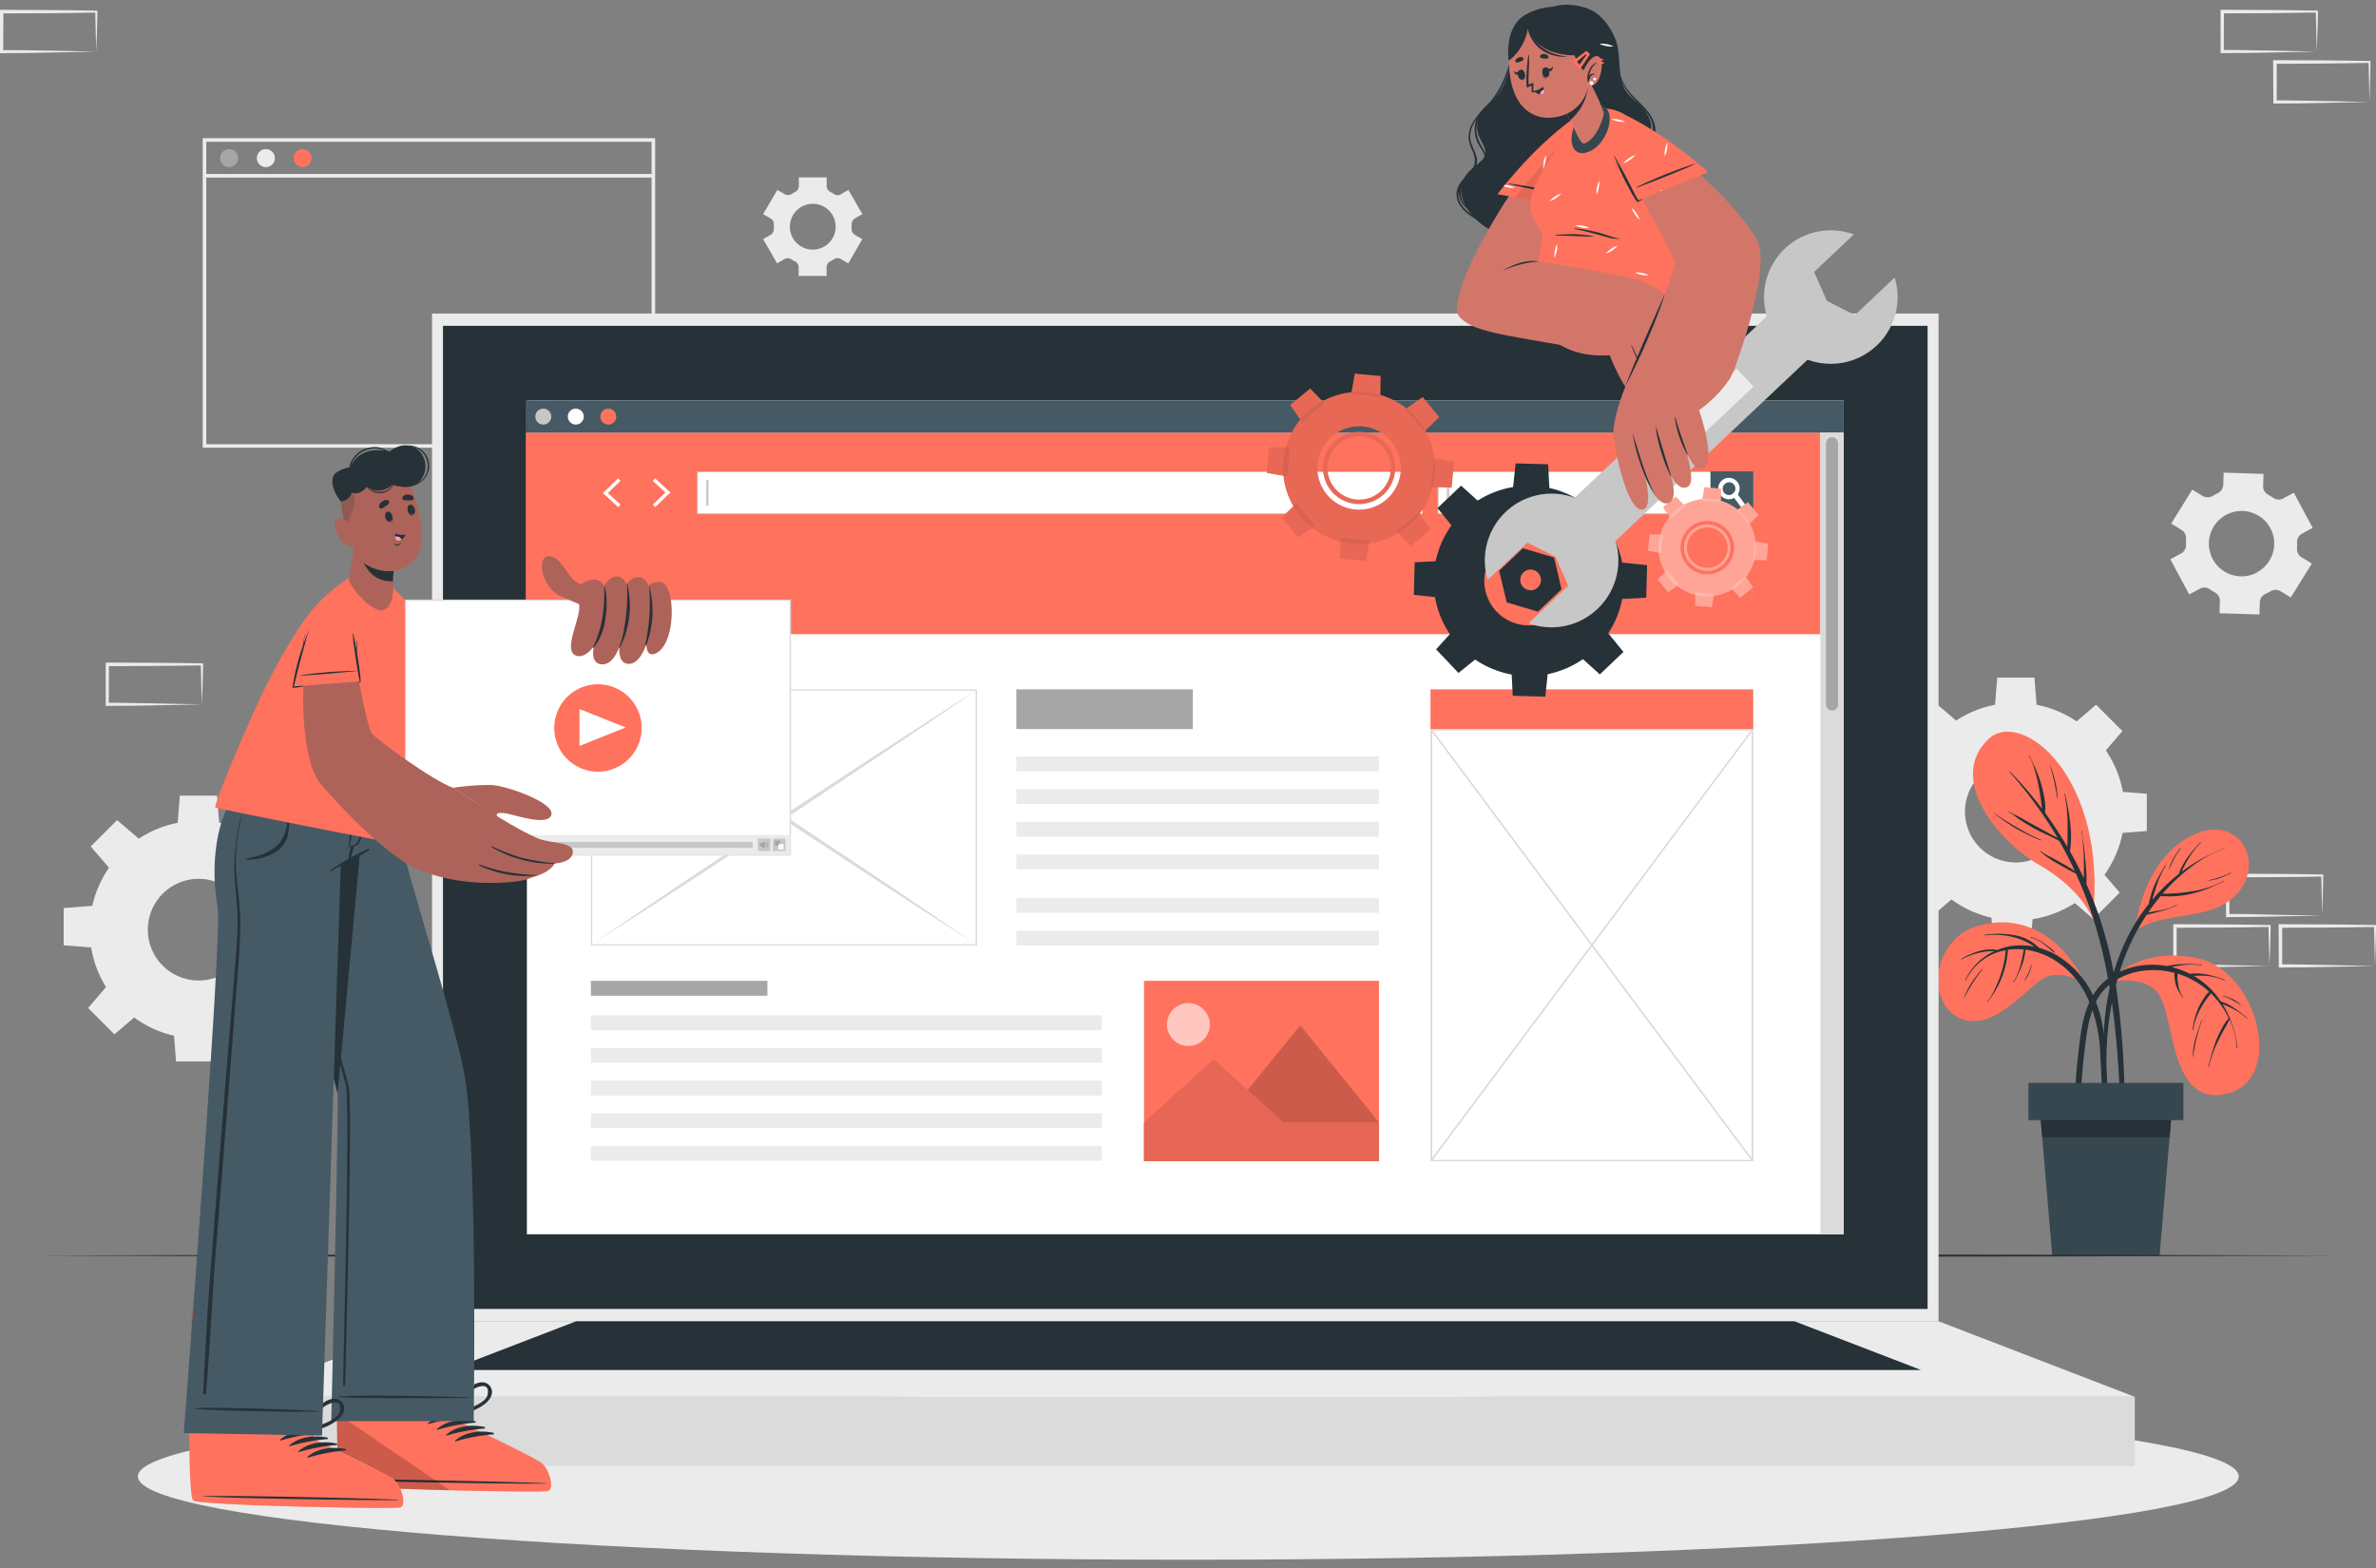 <svg width="500" height="330" fill="none" xmlns="http://www.w3.org/2000/svg"><rect width="100%" height="100%" fill="#808080" stroke="none"/><path d="M137.87 94.226H42.654V29.084h95.216v65.142zm-94.465-.752h93.713V29.836H43.405v63.638z" fill="#EBEBEB"/><path d="M50.105 33.28a1.895 1.895 0 11-3.79 0 1.895 1.895 0 013.79 0z" fill="#A6A6A6"/><path d="M57.841 33.28a1.895 1.895 0 11-3.79 0 1.895 1.895 0 013.79 0z" fill="#EBEBEB"/><path d="M65.578 33.28a1.895 1.895 0 11-3.79 0 1.895 1.895 0 013.79 0z" fill="#FF725E"/><path d="M137.494 36.618H43.029v.752h94.465v-.752zM482.068 125.744l4.428-7.135-2.188-1.353a1.966 1.966 0 01-.924-1.873c0-.421.045-.842 0-1.255a1.99 1.99 0 011.037-1.812l2.256-1.218-3.97-7.399-2.256 1.211a2.002 2.002 0 01-2.082-.135c-.344-.239-.701-.46-1.068-.662a2 2 0 01-1.053-1.812l.083-2.564-8.391-.263-.082 2.579a1.995 1.995 0 01-1.166 1.737l-.556.278-.534.308a2.01 2.01 0 01-2.083 0l-2.18-1.331-4.429 7.135 2.188 1.361a1.985 1.985 0 01.925 1.88c-.022.416-.022.832 0 1.248a1.987 1.987 0 01-1.045 1.812l-2.256 1.218 3.97 7.399 2.256-1.211a1.992 1.992 0 012.083.128c.344.239.7.46 1.067.662a2 2 0 011.053 1.811l-.075 2.572 8.39.263.083-2.579a1.988 1.988 0 011.166-1.729l.556-.278.534-.309a2.007 2.007 0 012.098 0l2.165 1.316zm-7.105-5.263a6.875 6.875 0 01-7.608-.74 6.876 6.876 0 01-.014-10.635 6.878 6.878 0 0110.434 2.059 6.88 6.88 0 01-2.812 9.286v.03zM181.478 45.069l-2.939-5.098-1.564.902a1.393 1.393 0 01-1.504-.052 6.807 6.807 0 00-.752-.436 1.393 1.393 0 01-.752-1.248V37.34h-5.857v1.797a1.4 1.4 0 01-.752 1.248 7.897 7.897 0 00-.752.436 1.388 1.388 0 01-1.466.052l-1.556-.902-2.992 5.098 1.563.902a1.392 1.392 0 01.685 1.293v.865a1.396 1.396 0 01-.677 1.293l-1.571.91 2.939 5.098 1.564-.903a1.377 1.377 0 011.466.053c.243.158.494.304.752.436a1.402 1.402 0 01.752 1.24v1.805h5.887v-1.804a1.388 1.388 0 01.752-1.241 8.24 8.24 0 00.752-.436 1.374 1.374 0 011.504-.053l1.564.903 2.939-5.098-1.563-.902a1.392 1.392 0 01-.685-1.294V47.7v-.436a1.404 1.404 0 01.685-1.3l1.578-.895zm-5.624 2.631a4.824 4.824 0 01-5.75 4.744 4.823 4.823 0 01-3.795-3.783 4.824 4.824 0 012.047-4.952 4.82 4.82 0 014.521-.45 4.819 4.819 0 012.608 2.6c.243.584.368 1.21.369 1.841zM41.796 172.744a22.915 22.915 0 00-22.485 27.383 22.918 22.918 0 0041.532 8.266 22.915 22.915 0 003.863-12.732 22.913 22.913 0 00-14.14-21.173 22.905 22.905 0 00-8.77-1.744zm0 33.608a10.694 10.694 0 01-9.88-6.612 10.698 10.698 0 1120.587-4.079 10.697 10.697 0 01-6.61 9.882c-1.3.536-2.691.811-4.097.809z" fill="#EBEBEB"/><path d="M46.165 173.699h-8.812l.489-6.241h7.834l.489 6.241zM29.398 176.668l-6.233 6.226-4.068-4.752 5.542-5.541 4.759 4.067zM19.639 190.623v8.812l-6.24-.489v-7.834l6.24-.489zM22.601 207.39l6.233 6.233-4.752 4.067-5.54-5.541 4.06-4.759zM36.563 217.149h8.812l-.489 6.24h-7.834l-.489-6.24zM53.33 214.179l6.233-6.225 4.06 4.751-5.534 5.542-4.759-4.068zM63.09 200.224v-8.812l6.24.489v7.835l-6.24.488zM60.12 183.458l-6.226-6.233 4.752-4.068 5.541 5.541-4.068 4.76zM424.204 147.902a22.906 22.906 0 00-21.165 14.142 22.91 22.91 0 1021.165-14.142zm0 33.608a10.695 10.695 0 01-9.885-6.604 10.705 10.705 0 012.32-11.66 10.699 10.699 0 117.565 18.264z" fill="#EBEBEB"/><path d="M428.61 148.849h-8.812l.489-6.233h7.834l.489 6.233zM411.843 151.819l-6.233 6.233-4.067-4.759 5.541-5.534 4.759 4.06zM402.084 165.774v8.812l-6.24-.489v-7.835l6.24-.488zM405.047 182.548l6.233 6.225-4.752 4.068-5.542-5.541 4.061-4.752zM419.009 192.307h8.804l-.481 6.233h-7.835l-.488-6.233zM435.775 189.337l6.233-6.233 4.06 4.76-5.541 5.541-4.752-4.068zM445.535 175.383v-8.812l6.233.489v7.834l-6.233.489zM442.565 158.608l-6.226-6.225 4.752-4.068 5.541 5.542-4.067 4.751zM488.684 192.683l-9.864.211-5.008.082c-1.676.038-3.36 0-5.037.045h-.331v-.338l-.045-8.436v-.376h.376l9.955.045c3.323 0 6.639.083 9.954.121h.211v.21c0 1.429-.06 2.85-.098 4.256l-.113 4.18zm0 0l-.105-4.248c-.038-1.399-.083-2.782-.098-4.165l.203.21c-3.315.038-6.631.12-9.954.12l-9.955.046.376-.376v8.413l-.339-.331c1.64 0 3.279 0 4.925.038l4.895.128 10.052.165zM477.579 203.292l-9.864.211-5.015.082c-1.669 0-3.354 0-5.03.045h-.331V194.503h.376l9.955.052c3.315 0 6.639.083 9.954.121h.211v.203c0 1.428-.06 2.849-.098 4.255l-.158 4.158zm0 0l-.105-4.248c-.038-1.399-.083-2.782-.098-4.165l.203.21c-3.315.038-6.639.12-9.954.12l-9.955.046.376-.376v8.413l-.339-.331c1.639 0 3.279 0 4.925.038l4.94.09 10.007.203zM499.789 203.292l-9.864.211-5.008.082c-1.676 0-3.36 0-5.037.045h-.331v-.338l-.045-8.413v-.376h.376l9.955.052c3.323 0 6.639.083 9.954.121H500v.203c0 1.428-.068 2.849-.098 4.255l-.113 4.158zm0 0l-.105-4.248c0-1.399-.083-2.782-.098-4.165l.203.21c-3.315.038-6.631.12-9.954.12l-9.955.046.376-.376v8.413l-.338-.331c1.646 0 3.278 0 4.924.038l4.948.09 9.999.203zM204.794 92.572l-9.865.21-5.007.083h-5.368v-.338l-.046-8.414v-.376h.376l9.955.045c3.323 0 6.639.083 9.955.12h.21v.204c0 1.428-.067 2.842-.105 4.248l-.105 4.218zm0 0l-.105-4.256c0-1.398-.083-2.782-.098-4.158l.203.203c-3.316 0-6.632.12-9.955.12l-9.955.053.376-.376-.037 8.414-.339-.339c1.639 0 3.279 0 4.925.045l4.947.083 10.038.21zM193.674 103.181l-9.865.21-5.015.083c-1.669 0-3.353 0-5.03.038h-.331v-.339l-.06-8.398v-.376h.376l9.955.045c3.316 0 6.639.083 9.955.12h.21v.21c0 1.43-.06 2.843-.097 4.249l-.098 4.158zm0 0l-.105-4.256c-.038-1.398-.083-2.782-.098-4.158l.203.203c-3.316.038-6.639.12-9.955.12l-9.955.053.376-.376-.015 8.414-.338-.339c1.639 0 3.278 0 4.925.046l4.939.082 10.023.211zM215.899 103.181l-9.865.21-5.007.083c-1.677 0-3.353 0-5.037.038h-.331v-.339l-.045-8.398v-.376h.376l9.954.045c3.324 0 6.639.083 9.955.12h.211v.21c0 1.43-.068 2.843-.098 4.249l-.113 4.158zm0 0l-.105-4.256c0-1.398-.083-2.782-.098-4.158l.203.203c-3.316.038-6.631.12-9.955.12l-9.954.053.375-.376-.037 8.414-.338-.339c1.646 0 3.278 0 4.924.046l4.948.082 10.037.211zM42.458 148.24l-9.864.211-5.016.082c-1.669 0-3.353 0-5.03.038h-.3V139.443h.376l9.954.045c3.316 0 6.64.083 9.955.121h.21v.203c0 1.428-.06 2.842-.097 4.248l-.188 4.18zm0 0l-.105-4.255c0-1.399-.083-2.782-.098-4.158l.203.203c-3.316.037-6.639.12-9.955.12l-9.954.053.375-.376-.037 8.413-.338-.338c1.639 0 3.278 0 4.924.045l4.94.083 10.045.21zM372.513 92.564l-9.864.21-5.008.083c-1.676.038-3.361 0-5.037.038h-.331v-.338l-.045-8.414v-.376h.376l9.954.045c3.324 0 6.639.09 9.955.128h.211v.203c0 1.429-.06 2.85-.098 4.248l-.113 4.173zm0 0l-.105-4.248c-.038-1.406-.083-2.79-.098-4.165l.203.203c-3.316.037-6.631.12-9.955.128l-9.954.045.376-.376-.038 8.413-.338-.338c1.639 0 3.278 0 4.924.045l4.948.083 10.037.21zM487.534 10.851l-9.865.21-5.014.084c-1.67 0-3.354 0-5.03.045h-.331V2.062h.376l9.954.045c3.316 0 6.639.09 9.955.128h.211v.203c0 1.428-.061 2.85-.098 4.248l-.158 4.165zm0 0l-.105-4.248c-.038-1.406-.083-2.79-.098-4.165l.203.203c-3.316 0-6.639.12-9.955.128l-9.954.045.375-.376-.037 8.413-.338-.338c1.639 0 3.278 0 4.924.045l4.94.083 10.045.21zM498.639 21.46l-9.864.21-5.008.083c-1.677.038-3.361 0-5.037.038h-.331v-.338l-.045-8.414v-.376h.376l9.954.045c3.324 0 6.639.09 9.955.128h.211v.203c0 1.429-.068 2.85-.106 4.248l-.105 4.173zm0 0l-.105-4.248c0-1.406-.083-2.79-.098-4.165l.203.203c-3.316 0-6.631.12-9.955.128l-9.954.045.376-.376v8.413l-.339-.338c1.639 0 3.278 0 4.925.045l4.947.083 10 .21zM20.248 10.859l-9.872.21-5.008.083c-1.669 0-3.353 0-5.03.045H0V2.069h.383l9.955.053c3.316 0 6.632.083 9.955.12h.203v.203c0 1.429-.068 2.85-.098 4.256l-.15 4.158zm0 0l-.113-4.248c0-1.406-.083-2.79-.098-4.166l.21.203c-3.322.045-6.638.12-9.954.128l-9.955.045.376-.376L.67 10.86l-.33-.294h4.917l4.947.083 10.045.21z" fill="#EBEBEB"/><path d="M438.843 207.021c-4.804-9.872-13.21-14.947-22.684-12.142-9.473 2.804-10.94 16.007-3.872 19.345 7.068 3.339 14.143-6.406 17.879-8.406 3.737-2 8.677 1.203 8.677 1.203z" fill="#FF725E"/><path d="M443.49 233.299c0-1.188-.068-2.376-.113-3.564l-.248-7.135c-.166-4.346-.632-8.609-2.436-12.616a19.548 19.548 0 00-7.617-8.782 15.963 15.963 0 00-4.007-1.729 9.367 9.367 0 00-4.677-2.564 19.042 19.042 0 00-6.661-.173c-.076 0-.076.135 0 .128a16.042 16.042 0 016.3.451c.879.241 1.73.571 2.542.985.522.275 1.024.587 1.503.932a13.536 13.536 0 00-5.789.06c-.686.165-1.358.386-2.008.662a5.626 5.626 0 00-1.579-.136 9.485 9.485 0 00-2.052.294 15.755 15.755 0 00-3.895 1.699.046.046 0 00-.017.017.062.062 0 00-.011.047.085.085 0 00.009.022.098.098 0 00.017.018.067.067 0 00.023.01c.008.001.016.002.024 0a.05.05 0 00.023-.009 14.588 14.588 0 013.804-1.428 12.064 12.064 0 011.955-.286 8.508 8.508 0 011.083 0 12.523 12.523 0 00-6.12 6.105c0 .068.075.128.105.06a11.54 11.54 0 017.804-6.263c.211-.052.429-.075.639-.12a8.74 8.74 0 00-.105.955c-.06.481-.143.962-.24 1.436a23.25 23.25 0 01-1.918 5.691 13.173 13.173 0 01-1.601 2.7c-.06.075.052.158.097.075.572-.887 1.234-1.714 1.752-2.639.498-.883.928-1.803 1.286-2.752.362-.963.643-1.953.842-2.962.105-.534.188-1.068.248-1.609.065-.322.086-.651.06-.978a12.926 12.926 0 013.369-.067c-.421 2.353-.872 4.811-2.196 6.857 0 .067.076.127.113.06a28.206 28.206 0 001.624-3.369c.438-1.125.712-2.308.812-3.511a15.56 15.56 0 015.564 1.865 18.355 18.355 0 017.406 8.105 30.285 30.285 0 012.744 11.609c.316 5.045.384 10.12.887 15.157 0 .324.549.436.617.068.117-1.122.13-2.252.038-3.376zM432.392 200.413a5.65 5.65 0 00-1.098-1.008c-.39-.331-.796-.642-1.218-.932a8.95 8.95 0 00-2.729-1.263c-.075 0-.105.105 0 .12.982.249 1.901.7 2.699 1.323.399.294.752.617 1.158.94.335.351.705.666 1.105.94.038.038.128-.053.083-.12z" fill="#263238"/><path d="M417.061 203.991a27.922 27.922 0 00-2.203 2.91 17.79 17.79 0 00-1.639 3.248c0 .038 0 .06.053 0a38.773 38.773 0 013.88-6.105c.052-.03-.046-.12-.091-.053zM427.392 203.044a6.98 6.98 0 01-.541 1.782c-.263.553-.57 1.083-.918 1.587 0 0 0 .067.061.037a6.398 6.398 0 001.503-3.376c.008-.113-.09-.143-.105-.03z" fill="#263238"/><path d="M442.82 207.262s6.767-8.549 19.932-5.519c12.474 2.88 18.233 25.759 5.624 28.496-12.608 2.737-10.383-18.436-14.977-22.022-3.338-2.639-8.225-2.075-10.579-.955z" fill="#FF725E"/><path d="M472.888 214.24a26.028 26.028 0 00-2.707-2.076 11.734 11.734 0 00-2.88-1.436 17.294 17.294 0 00-1.714-2.203 17.121 17.121 0 00-3.962-3.157h.391a19.026 19.026 0 012.082 0c1.4.091 2.773.432 4.053 1.007a.086.086 0 00.023.006.06.06 0 00.024-.004.072.072 0 00.021-.012.095.095 0 00.015-.02.06.06 0 00.005-.024c.001-.008-.001-.016-.003-.024a.063.063 0 00-.013-.02.062.062 0 00-.02-.015 18.588 18.588 0 00-4.045-1.218 11.657 11.657 0 00-2.052-.173c-.369 0-.752 0-1.098.06h-.21a17.827 17.827 0 00-3.76-1.398l.369-.098a19.114 19.114 0 011.947-.316 14.909 14.909 0 013.925.061.075.075 0 00.033-.025.069.069 0 00.012-.039.072.072 0 00-.012-.04.066.066 0 00-.033-.024c-1.317-.158-2.645-.211-3.97-.158a17.075 17.075 0 00-3.301.428 16.972 16.972 0 00-2.391-.27c-4.579-.196-9.571 1.503-12.391 5.263-2.819 3.759-3.368 8.789-3.864 13.33a101.838 101.838 0 00-.504 19.083c0 .376.556.308.572-.053.172-5.391.36-10.789.879-16.165.233-2.489.504-4.985.917-7.458a22.103 22.103 0 011.805-6.136 11.288 11.288 0 014.436-4.767 14.89 14.89 0 016.271-1.924 16.89 16.89 0 015.894.549 4.005 4.005 0 000 1.157c.045.488.143.97.293 1.436.139.444.323.872.549 1.279.241.451.549.849.82 1.278 0 .075.15 0 .098-.068a5.94 5.94 0 01-1.015-2.586 10.023 10.023 0 01-.158-1.339v-1.015a17.236 17.236 0 015.736 3.008c.316.255.624.526.925.804a6.352 6.352 0 00-1.113 1.369 13.798 13.798 0 00-1.165 2.075c-.608 1.463-1.017 3-1.218 4.571 0 .075.113.098.128 0 .245-1.52.754-2.985 1.504-4.33.35-.664.739-1.307 1.165-1.925.226-.316.451-.624.692-.925.128-.165.27-.331.391-.504a18.053 18.053 0 013.759 5.263 8.882 8.882 0 00-1.504 2.211c-.473.843-.883 1.72-1.225 2.624a44.06 44.06 0 00-1.572 5.353c0 .075.113.098.128 0a22.602 22.602 0 011.857-5.263c.399-.827.812-1.632 1.248-2.436.453-.742.864-1.507 1.233-2.293a16.905 16.905 0 011.504 6.082c0 .076.128.068.128 0a21.221 21.221 0 00-3.12-9.285c.797.346 1.609.669 2.376 1.09.988.52 1.905 1.164 2.729 1.917.06.068.143 0 .083-.082z" fill="#263238"/><path d="M463.264 214.728c-.399 1.293-.895 2.549-1.248 3.857a14.965 14.965 0 00-.579 3.865s.06.037.06 0a37.545 37.545 0 011.886-7.709.075.075 0 00-.004-.026.061.061 0 00-.037-.034.054.054 0 00-.05.006.054.054 0 00-.028.041zM471.579 211.51a7.31 7.31 0 00-1.744-1.241 12.854 12.854 0 00-2.008-.714c-.075 0-.105.105 0 .12a7.928 7.928 0 011.933.805c.623.318 1.221.683 1.789 1.09a.046.046 0 00.02-.005.036.036 0 00.014-.016.045.045 0 00.004-.02.046.046 0 00-.008-.019z" fill="#263238"/><path d="M449.309 195.849s1.256-15.361 12.669-20.338c9.534-4.158 14.992 6.556 8.271 13.112-5.489 5.309-14.233 2.918-20.94 7.226z" fill="#FF725E"/><path d="M468.106 178.488a46.591 46.591 0 00-5.075 2.406 37.452 37.452 0 00-3.948 2.601c.196-.391.354-.797.549-1.18.294-.592.618-1.17.97-1.729a16.366 16.366 0 012.511-3.188c.06-.053 0-.143-.09-.083a24.686 24.686 0 00-2.647 3.083 17.185 17.185 0 00-1.082 1.737 6.576 6.576 0 00-.752 1.766l-.128.091a37.326 37.326 0 00-5.451 5.338c0-.15.06-.301.098-.444.218-.752.451-1.503.692-2.255a18.835 18.835 0 012.067-4.511c.045-.068-.067-.136-.113-.061a36.165 36.165 0 00-2.391 4.361 17.548 17.548 0 00-.751 2.256 10.294 10.294 0 00-.369 1.549 39.657 39.657 0 00-1.443 1.917c-4.903 6.977-7.369 15.421-7.955 23.864a74.558 74.558 0 00-.128 7.564c.02 2.545.243 5.085.669 7.594 0 .158.278.113.278-.045-.06-2.218-.285-4.429-.33-6.647a67.837 67.837 0 01.21-6.669 61.88 61.88 0 012.496-13.067 46.761 46.761 0 015.745-12.218c.481-.098.954-.226 1.428-.346.474-.12 1.143-.293 1.707-.451a17.265 17.265 0 003.188-1.173c.067 0 0-.143-.068-.105-1.006.552-2.1.929-3.233 1.112-.887.181-1.819.301-2.714.504a42.945 42.945 0 012.654-3.488c2.177.195 4.372.03 6.496-.489 1.13-.268 2.24-.612 3.323-1.03 1.143-.444 2.256-1.008 3.354-1.504.09-.038 0-.158-.045-.113a19.347 19.347 0 01-6.587 2.158 40.32 40.32 0 01-6.158.504 38.844 38.844 0 012.542-2.684c3.007-2.857 6.563-5.481 10.526-6.85.06.015.022-.105-.045-.075z" fill="#263238"/><path d="M458.805 178.533a17.134 17.134 0 00-1.398 2.045 11.466 11.466 0 00-1.008 2.384s.038.045.045 0c.384-.752.707-1.542 1.09-2.256a11.23 11.23 0 011.361-2.075c.053-.075-.037-.158-.09-.098zM469.422 183.646c-.743.409-1.527.736-2.339.977a20.28 20.28 0 01-2.383.64c-.038 0 0 .075 0 .067a11.45 11.45 0 002.466-.541 20.007 20.007 0 002.316-1.038c.075-.03.015-.143-.06-.105z" fill="#263238"/><path d="M440.407 193.082c-.068.662-1.722-5.571-11.376-11.113-8.767-5.03-19.233-18.112-10.639-26.375 6.94-6.684 25.218 7.872 22.015 37.488z" fill="#FF725E"/><path d="M447.053 228.848a169.607 169.607 0 00-1.503-19.406 87.227 87.227 0 00-4.075-17.375c-.752-2.03-1.504-4.023-2.429-6.015.06-.763.06-1.53 0-2.293a64.199 64.199 0 00-.233-2.948c-.098-.977-.188-1.962-.301-2.94-.113-.977-.323-1.947-.368-2.924a.06.06 0 00-.005-.023.053.053 0 00-.013-.02.064.064 0 00-.019-.013.062.062 0 00-.023-.004.059.059 0 00-.023.004c-.008.003-.014.008-.02.013a.053.053 0 00-.013.02.06.06 0 00-.005.023c.191 1.028.306 2.068.346 3.112.076.948.128 1.895.158 2.843V184.826a81.717 81.717 0 00-2.932-5.646c.654-4.008-.196-8.188-1.015-12.098 0-.083-.135-.045-.12 0 .403 2.044.617 4.12.639 6.203 0 1.647 0 3.293-.045 4.932-.234-.391-.467-.789-.7-1.173a94.992 94.992 0 00-4.015-6.015 9.263 9.263 0 00-.09-2.849 23.094 23.094 0 00-.699-3.12 31.64 31.64 0 00-1.068-3.008c-.406-.977-.977-1.977-1.383-3.007a.061.061 0 00-.035-.032.061.061 0 00-.048.002.061.061 0 00-.032.035.06.06 0 00.002.047c.515.954.921 1.963 1.211 3.008a27.7 27.7 0 01.751 3.007c.203 1.015.369 2.03.512 3.06.097.677.158 1.384.27 2.068a74.275 74.275 0 00-6.766-7.865c-.053-.06-.136 0-.083.091a89.309 89.309 0 019.812 13.353l.315.534c-.533-.331-1.142-.594-1.646-.872l-2.812-1.549c-.917-.489-1.827-.993-2.737-1.504-.466-.256-.932-.526-1.406-.752a11.162 11.162 0 01-1.661-.915c-.008-.003-.017-.004-.026-.003a.053.053 0 00-.024.008.061.061 0 00-.019.017.064.064 0 00-.01.024.076.076 0 00.001.026.1.1 0 00.012.023.1.1 0 00.02.016c.925.511 1.745 1.27 2.647 1.842a64.024 64.024 0 002.752 1.654c1.722.955 3.579 1.646 5.263 2.639a81.626 81.626 0 013.248 6.293 44.578 44.578 0 00-3.135-1.872c-.685-.384-1.369-.752-2.06-1.128a10.012 10.012 0 01-1.948-1.173.06.06 0 00-.02-.012.067.067 0 00-.024-.004.046.046 0 00-.023.006.052.052 0 00-.019.014.063.063 0 00-.013.02.066.066 0 00-.003.024.06.06 0 00.005.023.094.094 0 00.014.019 18.156 18.156 0 003.707 2.579 53.995 53.995 0 003.76 2.06 81.87 81.87 0 012.789 6.903c4.068 11.511 5.556 23.721 6.271 35.849.218 3.616.323 7.233.368 10.857.045 3.624-.143 7.225-.135 10.842 0 .105.173.127.188 0 .436-3.211.511-6.474.654-9.7.143-3.225.143-6.466.067-9.759z" fill="#263238"/><path d="M429.52 176.766a45.987 45.987 0 01-5.135-2.654 54.766 54.766 0 01-4.873-3.09s-.052 0 0 .045a41.249 41.249 0 004.677 3.271 47.536 47.536 0 005.263 2.541c.075.03.136-.083.068-.113zM432.309 163.759a21.026 21.026 0 00-.504-1.654.055.055 0 00.013-.034.055.055 0 00-.013-.034c-.12-.308-.248-.616-.375-.925a.908.908 0 00-.046-.112l-.075-.181s-.037 0 0 0c.038 0 .06.218.098.323a.94.94 0 00.053.181 46.503 46.503 0 011.428 6.549.063.063 0 00.007.055.067.067 0 00.022.019.064.064 0 00.028.007.064.064 0 00.049-.026.063.063 0 00.007-.055 21.876 21.876 0 00-.692-4.113z" fill="#263238"/><path d="M457.256 231.187l-.691 8.165-2.106 24.894h-22.593l-2.106-24.894-.684-8.165h28.18z" fill="#37474F"/><path d="M457.256 231.187l-.691 8.165H429.76l-.684-8.165h28.18z" fill="#263238"/><path d="M459.474 227.908h-32.616v7.835h32.616v-7.835z" fill="#37474F"/><path d="M6.248 264.246l60.954-.181 60.954-.067 121.908-.121 121.908.121 60.954.067 60.954.181-60.954.188-60.954.067-121.908.121-121.908-.121-60.954-.067-60.954-.188z" fill="#263238"/><path d="M250.064 328.26c122.086 0 221.057-7.847 221.057-17.526 0-9.68-98.971-17.526-221.057-17.526-122.086 0-221.057 7.846-221.057 17.526 0 9.679 98.971 17.526 221.057 17.526zM407.949 65.993H90.916v212.072h317.033V65.993z" fill="#EBEBEB"/><path d="M405.641 68.58H93.217v206.899H405.64v-206.9z" fill="#263238"/><path d="M449.241 293.975H49.623v14.556h399.618v-14.556z" fill="#DBDBDB"/><path d="M49.623 293.975l41.293-15.902h317.033l41.292 15.902H49.623z" fill="#EBEBEB"/><path d="M94.6 288.328l26.646-10.255h256.372l26.647 10.255H94.6z" fill="#263238"/><path d="M387.994 84.301H110.878v175.464h277.116V84.301z" fill="#fff"/><path d="M383.069 91.053H110.637v42.413h272.432V91.053z" fill="#FF725E"/><path d="M387.987 84.301h-277.35v6.752h277.35v-6.752z" fill="#455A64"/><path d="M116.006 87.677a1.68 1.68 0 01-2.004 1.645 1.674 1.674 0 01-1.317-1.318A1.673 1.673 0 01114.329 86a1.678 1.678 0 011.677 1.677z" fill="#C7C7C7"/><path d="M122.848 87.677a1.68 1.68 0 01-2.004 1.645 1.674 1.674 0 01-1.317-1.318A1.673 1.673 0 01121.171 86a1.678 1.678 0 011.677 1.677z" fill="#fff"/><path d="M129.682 87.677a1.678 1.678 0 01-2.004 1.645 1.674 1.674 0 01-1.221-2.287 1.668 1.668 0 011.549-1.034 1.675 1.675 0 011.676 1.676z" fill="#FF725E"/><path d="M387.987 91.053h-4.918v168.712h4.918V91.053z" fill="#DBDBDB"/><path d="M385.528 149.541a1.265 1.265 0 01-1.271-1.271V93.316a1.272 1.272 0 01.37-.9 1.27 1.27 0 01.901-.37 1.268 1.268 0 011.174.784c.064.154.097.32.097.486v54.954a1.266 1.266 0 01-.372.899 1.277 1.277 0 01-.899.372z" fill="#A6A6A6"/><path d="M368.867 99.286h-66.232v8.842h66.232v-8.842z" fill="#fff"/><path d="M368.964 108.218h-66.42v-9.022h66.42v9.022zm-66.239-.18h66.059v-8.662h-66.089l.03 8.662z" fill="#C7C7C7"/><path d="M368.964 99.196h-9.022v9.022h9.022v-9.022z" fill="#455A64"/><path d="M367.25 106.181l-.812.624-1.504-2-.556-.752a1.379 1.379 0 00.737-.722l.586.752 1.549 2.098z" fill="#fff"/><path d="M365.649 101.481a2.252 2.252 0 00-2.279-.872 2.258 2.258 0 00-1.739 1.71 2.25 2.25 0 00.834 2.293 2.252 2.252 0 002.432.193c.109-.058.212-.126.308-.203a2.256 2.256 0 00.444-3.121zm-.963 2.414a1.333 1.333 0 11-1.624-2.113 1.331 1.331 0 111.624 2.113z" fill="#fff"/><path d="M304.958 101.023h-.474v5.368h.474v-5.368z" fill="#C7C7C7"/><path d="M299.311 99.286H146.772v8.842h152.539v-8.842z" fill="#fff"/><path d="M299.409 108.218H146.682v-9.022h152.727v9.022zm-152.547-.18h152.367v-8.662H146.862v8.662z" fill="#C7C7C7"/><path d="M149.096 101.023h-.474v5.368h.474v-5.368z" fill="#C7C7C7"/><path d="M130.088 106.73l-3.218-2.963 3.211-3.082.504.518-2.662 2.557 2.654 2.443-.489.527zM137.863 100.677l3.218 2.97-3.218 3.083-.497-.527 2.662-2.549-2.654-2.443.489-.534z" fill="#fff"/><path d="M240.741 244.366h49.45v-37.939h-49.45v37.939z" fill="#FF725E"/><path opacity=".6" d="M245.658 214.728a4.512 4.512 0 108.845 1.79 4.512 4.512 0 00-8.845-1.79z" fill="#fff"/><path d="M257.049 236.201h33.142l-16.571-20.42-16.571 20.42z" fill="#FF725E"/><path opacity=".2" d="M257.049 236.201h33.142l-16.571-20.42-16.571 20.42z" fill="#000"/><path d="M240.741 236.216h29.383l-14.692-13.293-14.691 13.293z" fill="#FF725E"/><path opacity=".1" d="M240.741 236.216h29.383l-14.692-13.293-14.691 13.293z" fill="#000"/><path d="M290.184 236.201h-49.451v8.173h49.451v-8.173z" fill="#FF725E"/><path opacity=".1" d="M290.184 236.201h-49.451v8.173h49.451v-8.173z" fill="#000"/><path d="M161.494 206.435h-37.142v3.128h37.142v-3.128z" fill="#A6A6A6"/><path d="M231.846 213.683H124.352v3.127h107.494v-3.127zM231.846 220.555H124.352v3.128h107.494v-3.128zM231.846 227.434H124.352v3.128h107.494v-3.128zM231.846 234.306H124.352v3.128h107.494v-3.128zM231.846 241.186H124.352v3.128h107.494v-3.128z" fill="#EBEBEB"/><path d="M251.019 145.082h-37.143v8.361h37.143v-8.361z" fill="#A6A6A6"/><path d="M290.191 159.21h-76.315v3.128h76.315v-3.128zM290.191 166.082h-76.315v3.128h76.315v-3.128zM290.191 172.962h-76.315v3.127h76.315v-3.127zM290.191 179.834h-76.315v3.128h76.315v-3.128zM290.191 188.984h-76.315v3.128h76.315v-3.128zM290.191 195.856h-76.315v3.128h76.315v-3.128z" fill="#EBEBEB"/><path d="M368.949 145.082h-67.923v8.511h67.923v-8.511z" fill="#FF725E"/><path d="M368.776 153.594h-67.562v90.63h67.562v-90.63z" fill="#fff"/><path d="M368.964 244.396h-67.938V153.42h67.938v90.976zm-67.562-.3h67.186v-90.352h-67.186v90.352z" fill="#DBDBDB"/><path d="M301.386 244.276l-.353-.113 67.57-90.622.346.105-67.563 90.63z" fill="#DBDBDB"/><path d="M368.603 244.276l-67.57-90.63.353-.105 67.563 90.622-.346.113z" fill="#DBDBDB"/><path d="M205.448 145.233h-80.954v53.6h80.954v-53.6z" fill="#fff"/><path d="M124.367 198.984v-53.879h81.224v53.879h-81.224zm.255-53.608v53.337h80.683v-53.337h-80.683z" fill="#DBDBDB"/><path d="M124.622 145.375c6.812 4.316 13.579 8.7 20.338 13.091l20.218 13.255 20.127 13.398 10.03 6.767 9.985 6.82-10.188-6.512-10.142-6.579-20.226-13.255-20.127-13.398c-6.692-4.511-13.368-9.015-20.015-13.587z" fill="#DBDBDB"/><path d="M205.32 145.375a1567.721 1567.721 0 01-20.015 13.534l-20.127 13.436L144.96 185.6l-10.15 6.579-10.188 6.511 9.985-6.819 10.03-6.767 20.127-13.398 20.226-13.256c6.759-4.375 13.518-8.789 20.33-13.075z" fill="#DBDBDB"/><path d="M285.289 106.053a7.584 7.584 0 007.411-4.011 7.589 7.589 0 00-4.537-10.812 7.584 7.584 0 00-8.054 2.479 7.59 7.59 0 00.04 9.629 7.59 7.59 0 005.14 2.715zm-5.902-8.18a6.66 6.66 0 0113.259-.074 6.658 6.658 0 01-7.244 7.322 6.662 6.662 0 01-6.015-7.248zm5.902 8.18a7.584 7.584 0 007.411-4.011 7.589 7.589 0 00-4.537-10.812 7.584 7.584 0 00-8.054 2.479 7.59 7.59 0 00.04 9.629 7.59 7.59 0 005.14 2.715zm-5.902-8.18a6.66 6.66 0 0113.259-.074 6.658 6.658 0 01-7.244 7.322 6.662 6.662 0 01-6.015-7.248zm5.902 8.18a7.584 7.584 0 007.411-4.011 7.589 7.589 0 00-4.537-10.812 7.584 7.584 0 00-8.054 2.479 7.59 7.59 0 00.04 9.629 7.59 7.59 0 005.14 2.715zm-5.902-8.18a6.66 6.66 0 0113.259-.074 6.658 6.658 0 01-7.244 7.322 6.662 6.662 0 01-6.015-7.248zm5.15 16.541a15.998 15.998 0 0017.372-17.613 15.998 15.998 0 00-20.667-13.597 16 16 0 003.265 31.21h.03zm-7.248-16.737a8.767 8.767 0 117.917 9.54 8.782 8.782 0 01-7.947-9.54h.03zm1.18.105a7.593 7.593 0 004.011 7.411 7.583 7.583 0 0010.794-8.939 7.585 7.585 0 00-6.534-5.321 7.588 7.588 0 00-8.301 6.85h.03zm.918.09a6.66 6.66 0 0113.259-.074 6.658 6.658 0 01-7.244 7.322 6.662 6.662 0 01-6.015-7.247zm5.902 8.181a7.584 7.584 0 007.411-4.011 7.589 7.589 0 00-4.537-10.812 7.584 7.584 0 00-8.054 2.479 7.59 7.59 0 00.04 9.629 7.59 7.59 0 005.14 2.715zm-5.902-8.18a6.66 6.66 0 0113.259-.074 6.658 6.658 0 01-7.244 7.322 6.662 6.662 0 01-6.015-7.248zm5.902 8.18a7.584 7.584 0 007.411-4.011 7.589 7.589 0 00-4.537-10.812 7.584 7.584 0 00-8.054 2.479 7.59 7.59 0 00.04 9.629 7.59 7.59 0 005.14 2.715zm-5.902-8.18a6.66 6.66 0 0113.259-.074 6.658 6.658 0 01-7.244 7.322 6.662 6.662 0 01-6.015-7.248z" fill="#FF725E"/><path d="M284.349 82.933l6.12.571.068-4.36-5.451-.512-.737 4.3zM295.815 86.083l3.925 4.73 3.135-3.038-3.496-4.21-3.564 2.518zM301.695 96.414l-.572 6.128 4.369.06.503-5.444-4.3-.744zM298.544 107.88l-4.729 3.925 3.038 3.135 4.21-3.496-2.519-3.564zM288.214 113.759l-6.12-.571-.068 4.368 5.451.504.737-4.301zM276.748 110.617l-3.925-4.737-3.135 3.045 3.496 4.21 3.564-2.518zM270.868 100.286l.572-6.128-4.369-.067-.504 5.45 4.301.745zM274.018 88.82l4.73-3.932-3.038-3.128-4.21 3.489 2.518 3.571z" fill="#FF725E"/><g opacity=".3" fill="#000"><path opacity=".3" d="M285.289 106.053a7.589 7.589 0 008.249-8.333 7.59 7.59 0 00-5.375-6.49 7.584 7.584 0 00-8.054 2.479 7.59 7.59 0 00.04 9.629 7.59 7.59 0 005.14 2.715zm-5.902-8.18a6.665 6.665 0 014.664-5.749 6.658 6.658 0 017.095 2.11 6.664 6.664 0 01.766 7.362 6.658 6.658 0 01-6.51 3.525 6.662 6.662 0 01-6.015-7.248zm5.902 8.18a7.589 7.589 0 008.249-8.333 7.59 7.59 0 00-5.375-6.49 7.584 7.584 0 00-8.054 2.479 7.59 7.59 0 00.04 9.629 7.59 7.59 0 005.14 2.715zm-5.902-8.18a6.665 6.665 0 014.664-5.749 6.658 6.658 0 017.095 2.11 6.664 6.664 0 01.766 7.362 6.658 6.658 0 01-6.51 3.525 6.662 6.662 0 01-6.015-7.248zm5.902 8.18a7.589 7.589 0 008.249-8.333 7.59 7.59 0 00-5.375-6.49 7.584 7.584 0 00-8.054 2.479 7.59 7.59 0 00.04 9.629 7.59 7.59 0 005.14 2.715zm-5.902-8.18a6.665 6.665 0 014.664-5.749 6.658 6.658 0 017.095 2.11 6.664 6.664 0 01.766 7.362 6.658 6.658 0 01-6.51 3.525 6.662 6.662 0 01-6.015-7.248zm5.15 16.541a15.998 15.998 0 0017.372-17.613 15.998 15.998 0 00-20.667-13.597 15.993 15.993 0 00-11.178 13.827 16.003 16.003 0 0014.443 17.383h.03zm-7.248-16.737a8.767 8.767 0 117.917 9.54 8.782 8.782 0 01-7.947-9.54h.03zm1.181.105a7.584 7.584 0 0012.392 6.546 7.586 7.586 0 00-4.122-13.395 7.588 7.588 0 00-8.301 6.85h.031zm.917.09a6.665 6.665 0 014.664-5.748 6.658 6.658 0 017.095 2.11 6.664 6.664 0 01.766 7.362 6.658 6.658 0 01-6.51 3.525 6.662 6.662 0 01-6.015-7.248zm5.902 8.181a7.589 7.589 0 008.249-8.333 7.59 7.59 0 00-5.375-6.49 7.584 7.584 0 00-8.054 2.479 7.59 7.59 0 00.04 9.629 7.59 7.59 0 005.14 2.715zm-5.902-8.18a6.665 6.665 0 014.664-5.749 6.658 6.658 0 017.095 2.11 6.664 6.664 0 01.766 7.362 6.658 6.658 0 01-6.51 3.525 6.662 6.662 0 01-6.015-7.248zm5.902 8.18a7.589 7.589 0 008.249-8.333 7.59 7.59 0 00-5.375-6.49 7.584 7.584 0 00-8.054 2.479 7.59 7.59 0 00.04 9.629 7.59 7.59 0 005.14 2.715zm-5.902-8.18a6.665 6.665 0 014.664-5.749 6.658 6.658 0 017.095 2.11 6.664 6.664 0 01.766 7.362 6.658 6.658 0 01-6.51 3.525 6.662 6.662 0 01-6.015-7.248z"/><path opacity=".3" d="M284.349 82.933l6.12.571.068-4.36-5.451-.512-.737 4.301zM295.815 86.083l3.925 4.73 3.135-3.038-3.496-4.21-3.564 2.518zM301.695 96.414l-.572 6.128 4.369.06.503-5.444-4.3-.744zM298.544 107.88l-4.729 3.925 3.038 3.135 4.21-3.496-2.519-3.564zM288.214 113.76l-6.12-.572-.068 4.369 5.451.503.737-4.3zM276.748 110.617l-3.925-4.737-3.135 3.045 3.496 4.211 3.564-2.519zM270.868 100.286l.572-6.128-4.369-.067-.504 5.45 4.301.745zM274.018 88.82l4.73-3.932-3.038-3.128-4.21 3.489 2.518 3.571z"/></g><path d="M358.807 120.105a4.863 4.863 0 001.825-9.511 4.866 4.866 0 10-1.825 9.511zm-3.76-5.263a4.27 4.27 0 113.857 4.654 4.263 4.263 0 01-3.713-2.971 4.26 4.26 0 01-.181-1.66l.037-.023zm3.76 5.263a4.863 4.863 0 001.825-9.511 4.866 4.866 0 10-1.825 9.511zm-3.76-5.263a4.27 4.27 0 113.857 4.654 4.263 4.263 0 01-3.713-2.971 4.26 4.26 0 01-.181-1.66l.037-.023zm3.76 5.263a4.863 4.863 0 001.825-9.511 4.866 4.866 0 10-1.825 9.511zm-3.76-5.263a4.27 4.27 0 113.857 4.654 4.263 4.263 0 01-3.713-2.971 4.26 4.26 0 01-.181-1.66l.037-.023zm3.286 10.632a10.263 10.263 0 0011.134-11.288 10.262 10.262 0 00-7.289-8.759 10.249 10.249 0 00-10.881 3.381 10.246 10.246 0 00-2.242 5.515 10.24 10.24 0 002.327 7.499 10.236 10.236 0 006.951 3.652zm-4.647-10.729a5.63 5.63 0 011.23-3.027 5.636 5.636 0 012.705-1.832 5.629 5.629 0 017.26 4.79 5.626 5.626 0 01-6.119 6.181 5.625 5.625 0 01-5.098-6.112h.022zm.752.067a4.867 4.867 0 005.355 5.293 4.866 4.866 0 002.534-8.631 4.87 4.87 0 00-2.626-1.053 4.866 4.866 0 00-5.285 4.391h.022zm.594.053a4.273 4.273 0 017.54-2.324 4.274 4.274 0 01.489 4.719 4.27 4.27 0 01-4.172 2.259 4.262 4.262 0 01-1.605-.47c-.5-.26-.942-.617-1.303-1.05a4.28 4.28 0 01-.971-3.134h.022zm3.76 5.263a4.871 4.871 0 004.76-2.577 4.867 4.867 0 00-2.935-6.934 4.866 4.866 0 00-6.216 4.248 4.86 4.86 0 001.125 3.526 4.859 4.859 0 003.281 1.714l-.015.023zm-3.76-5.263a4.273 4.273 0 017.54-2.324 4.274 4.274 0 01.489 4.719 4.27 4.27 0 01-4.172 2.259 4.262 4.262 0 01-1.605-.47c-.5-.26-.942-.617-1.303-1.05a4.28 4.28 0 01-.971-3.134h.022zm3.76 5.263a4.871 4.871 0 004.76-2.577 4.867 4.867 0 00-2.935-6.934 4.866 4.866 0 00-6.216 4.248 4.86 4.86 0 001.125 3.526 4.859 4.859 0 003.281 1.714l-.015.023zm-3.76-5.263a4.273 4.273 0 017.54-2.324 4.274 4.274 0 01.489 4.719 4.27 4.27 0 01-4.172 2.259 4.262 4.262 0 01-1.605-.47c-.5-.26-.942-.617-1.303-1.05a4.28 4.28 0 01-.971-3.134h.022z" fill="#FF725E"/><path d="M358.205 105.293l3.925.361.045-2.797-3.489-.323-.481 2.759zM365.558 107.308l2.519 3.038 2.008-1.955-2.241-2.692-2.286 1.609zM369.325 113.932l-.361 3.925 2.797.045.324-3.496-2.76-.474zM367.31 121.286l-3.037 2.518 1.955 2.008 2.699-2.241-1.617-2.285zM360.686 125.053l-3.924-.361-.038 2.797 3.489.323.473-2.759zM353.341 123.038L350.822 120l-2.008 1.955 2.233 2.699 2.294-1.616zM349.566 116.414l.369-3.925-2.805-.045-.323 3.496 2.759.474zM351.581 109.06l3.038-2.511-1.948-2.007-2.699 2.233 1.609 2.285z" fill="#FF725E"/><g opacity=".6" fill="#fff"><path opacity=".6" d="M358.807 120.105a4.863 4.863 0 001.825-9.511 4.866 4.866 0 10-1.825 9.511zm-3.76-5.263a4.266 4.266 0 015.473-3.69 4.269 4.269 0 01.813 7.847 4.274 4.274 0 01-2.429.497 4.263 4.263 0 01-3.713-2.971 4.26 4.26 0 01-.181-1.66l.037-.023zm3.76 5.263a4.863 4.863 0 001.825-9.511 4.866 4.866 0 10-1.825 9.511zm-3.76-5.263a4.266 4.266 0 015.473-3.69 4.269 4.269 0 01.813 7.847 4.274 4.274 0 01-2.429.497 4.263 4.263 0 01-3.713-2.971 4.26 4.26 0 01-.181-1.66l.037-.023zm3.76 5.263a4.863 4.863 0 001.825-9.511 4.866 4.866 0 10-1.825 9.511zm-3.76-5.263a4.266 4.266 0 015.473-3.69 4.269 4.269 0 01.813 7.847 4.274 4.274 0 01-2.429.497 4.263 4.263 0 01-3.713-2.971 4.26 4.26 0 01-.181-1.66l.037-.023zm3.286 10.632a10.263 10.263 0 0010.012-5.441 10.253 10.253 0 00-17.048-11.225 10.246 10.246 0 00-2.242 5.515 10.24 10.24 0 002.327 7.499 10.236 10.236 0 006.951 3.652zm-4.647-10.729a5.63 5.63 0 011.23-3.027 5.636 5.636 0 012.705-1.832 5.629 5.629 0 017.26 4.79 5.626 5.626 0 01-6.119 6.181 5.625 5.625 0 01-5.098-6.112h.022zm.752.067a4.867 4.867 0 005.355 5.293 4.866 4.866 0 002.534-8.631 4.87 4.87 0 00-2.626-1.053 4.864 4.864 0 00-5.285 4.391h.022zm.594.053a4.274 4.274 0 012.994-3.68 4.276 4.276 0 015.506 3.642 4.272 4.272 0 01-4.643 4.692 4.272 4.272 0 01-3.879-4.654h.022zm3.76 5.263a4.86 4.86 0 004.759-2.577 4.867 4.867 0 00-.569-5.383 4.857 4.857 0 00-5.193-1.524 4.87 4.87 0 00-3.388 4.221 4.86 4.86 0 001.125 3.526 4.859 4.859 0 003.281 1.714l-.015.023zm-3.76-5.263a4.274 4.274 0 012.994-3.68 4.276 4.276 0 015.506 3.642 4.272 4.272 0 01-4.643 4.692 4.272 4.272 0 01-3.879-4.654h.022zm3.76 5.263a4.86 4.86 0 004.759-2.577 4.867 4.867 0 00-.569-5.383 4.857 4.857 0 00-5.193-1.524 4.87 4.87 0 00-3.388 4.221 4.86 4.86 0 001.125 3.526 4.859 4.859 0 003.281 1.714l-.015.023zm-3.76-5.263a4.274 4.274 0 012.994-3.68 4.276 4.276 0 015.506 3.642 4.272 4.272 0 01-4.643 4.692 4.272 4.272 0 01-3.879-4.654h.022z"/><path opacity=".6" d="M358.205 105.294l3.925.36.045-2.797-3.489-.323-.481 2.76zM365.558 107.308l2.519 3.038 2.008-1.955-2.241-2.692-2.286 1.609zM369.325 113.932l-.361 3.925 2.797.045.324-3.496-2.76-.474zM367.31 121.286l-3.037 2.518 1.955 2.008 2.699-2.241-1.617-2.285zM360.686 125.053l-3.924-.361-.038 2.797 3.489.323.473-2.759zM353.341 123.038L350.822 120l-2.008 1.955 2.233 2.699 2.294-1.616zM349.566 116.414l.369-3.925-2.805-.045-.323 3.496 2.759.474zM351.581 109.06l3.038-2.511-1.948-2.007-2.699 2.233 1.609 2.285z"/></g><path d="M301.687 121.737a20.036 20.036 0 0011.878 18.818 20.034 20.034 0 0021.932-3.769 20.032 20.032 0 00-2.221-30.883 20.036 20.036 0 00-18.739-2.348 20.026 20.026 0 00-12.85 18.182zm10.669.286a9.354 9.354 0 119.135 9.593 9.356 9.356 0 01-9.135-9.593z" fill="#263238"/><path d="M318.371 102.97l7.699.196-.285-5.459-6.842-.18-.572 5.443zM332.957 105.947l5.309 5.587 3.661-4.06-4.722-4.97-4.248 3.443zM341.168 118.376l-.203 7.699 5.466-.286.18-6.842-5.443-.571zM338.183 132.962l-5.587 5.301 4.061 3.669 4.977-4.722-3.451-4.248zM325.762 141.172l-7.699-.203.278 5.467 6.85.18.571-5.444zM311.168 138.188l-5.3-5.587-3.662 4.06 4.714 4.97 4.248-3.443zM302.965 125.767l.203-7.707-5.466.286-.18 6.849 5.443.572zM305.943 111.173l5.586-5.301-4.06-3.661-4.97 4.714 3.444 4.248zM327.033 117.331l-6.564-1.947-4.993 4.744 1.602 6.654 6.556 1.947 4.978-4.714-1.579-6.684zm-5.023 6.887a2.174 2.174 0 112.256-2.113 2.172 2.172 0 01-.677 1.545 2.154 2.154 0 01-1.579.591v-.023zM347.468 45.347c-3.759 4.42-10.202 6.067-15.849 6.353-5.646.286-12.21-.308-17.391-3.007a13.854 13.854 0 01-5.646-5.015c-1.406-2.323-1.549-4.76 0-6.91 1.255-1.73 3.977-2.947 4-4.511.022-1.564-1.293-2.895-1.617-4.398-.594-2.64.88-4.587 2.775-6.271 4.511-4 3.33-9.36 6.112-14.36 1.587-2.85 6.015-8.076 13.857-5.565 3.008.948 4.985 3.64 6.173 6.421 1.399 3.264.331 7.519 2.045 10.662 1.466 2.677 3.654 3.135 5.045 5.947.609 1.218.887 2.632-.458 5.474-.489 1.03-1.008 2.594-.587 3.834.594 1.707 2.639 2.519 3.293 4.3.842 2.422-.105 5.091-1.752 7.046z" fill="#263238"/><path d="M310.326 44.4c-2.692-.466-3.804-4.136-2.075-5.97 1.098-1.173 2.729-1.692 3.827-2.857 1.805-1.91.233-3.684-.707-5.594-2.037-4.15.85-6.895 3.895-9.398 2.308-1.903 2.797-4.113 3.007-6.955a.043.043 0 00-.041-.027.043.043 0 00-.041.027c-.233 2.09-.557 4.15-2.068 5.766-1.233 1.316-2.857 2.204-4.045 3.572a6.236 6.236 0 00-.917 7.474c.391.751 1.135 1.646 1.285 2.473.354 1.97-1.157 2.955-2.594 3.902-1.105.752-2.323 1.504-2.751 2.827-.647 1.97 1.12 4.684 3.21 4.925.083.015.12-.165.015-.165z" fill="#263238"/><path d="M311.762 46.43c-1.639-1.008-3.421-1.925-4.368-3.662-1.406-2.564.421-4.45 2.12-6.225a3.639 3.639 0 001.323-2.617c0-1.631-1.225-3.007-1.406-4.646-.421-3.873 3.497-6.143 5.497-8.948 2-2.804 2.736-6.233 3.511-9.57a.06.06 0 00-.113 0c-1.023 4.255-2.361 8.27-5.489 11.495-2.18 2.256-4.511 4.714-3.556 8.053.233.827.714 1.579.925 2.398.428 1.624-.038 2.67-1.143 3.812-1.105 1.143-2.293 2.256-2.519 3.797-.428 3.068 2.662 5.15 5.09 6.376a.147.147 0 00.128-.263zM349.927 37.317c-1.301-1.895-3.406-2.872-2.782-5.526.421-1.827 1.504-3.27 1.143-5.263a7.043 7.043 0 00-2.504-3.932c-1.549-1.384-3.263-2.52-4.361-4.301-1.21-1.94-1.714-4.203-2.255-6.376 0-.045-.083 0-.075 0 .533 2.955 1.21 6.015 3.421 8.27 1.158 1.181 2.579 2.083 3.721 3.279 2.061 2.142 1.978 4.428 1 7.015-.451 1.188-.857 2.375-.33 3.616.526 1.24 1.691 2.023 2.496 3.06 3.391 4.436-2.151 9.775-6.632 10.459-.203 0-.188.33 0 .308 3.346-.406 6.955-3.27 7.79-6.474a5.038 5.038 0 00-.632-4.135z" fill="#263238"/><path d="M349.709 39.633c0-1.948-1.18-3.053-2.09-4.61-1.436-2.435.188-4.751.451-7.277a6.166 6.166 0 00-1.579-4.594c-1.444-1.775-3.316-3.068-4.511-5.09a12.31 12.31 0 01-1.572-7.098c0-.045-.067-.038-.075 0a11.816 11.816 0 002.963 9.293c1.451 1.616 3.436 2.955 4.21 5.098.82 2.255-.391 4.27-.752 6.488a4.849 4.849 0 00.85 3.76 10.122 10.122 0 011.601 2.646 5.886 5.886 0 01-.541 4.15c-1.917 4.03-6.376 6.452-10.571 6.985-.143 0-.143.256 0 .241a14.602 14.602 0 009.714-5.293 7.976 7.976 0 001.902-4.7z" fill="#263238"/><path d="M328.063 27.603c-10.526 11.067-23.692 34.202-21.09 38.804 2.887 5.127 18.12-10.632 17.639-11.383-.406-.64 4.857-14.572 8.684-24.76 3.827-10.187-2.617-5.413-5.233-2.661z" fill="#D3766A"/><path d="M315.123 40.873l15.165 2.73s3.76-10.745 4.511-16.707c.421-3.346-1.548-3.481-4.022-1.707-8.616 6.218-15.654 15.684-15.654 15.684z" fill="#FF725E"/><path d="M325.311 32.678a5.245 5.245 0 00-.481 1.436c-.105.494-.135 1-.091 1.504.227-.454.386-.937.474-1.436.104-.494.137-1 .098-1.504zm-7.902 6.353c-.249-.047-.5-.08-.752-.097-.072.079-.14.161-.203.248.288.097.582.175.88.233.494.104 1 .136 1.503.098a5.388 5.388 0 00-1.428-.482zm16.022-8.165a5.534 5.534 0 00-1.007-1.135c.162.482.39.94.676 1.36.227.311.478.603.752.873 0-.098.053-.196.075-.286a7.62 7.62 0 00-.496-.812zm-6.248 10.526c-.423.28-.805.616-1.135 1a5.882 5.882 0 002.496-1.684 5.375 5.375 0 00-1.361.684z" fill="#fff"/><path d="M330.19 41.121a101.101 101.101 0 00-12.781-2.526s-.045.09 0 .098c3.451.887 10.436 2.158 12.781 2.571.016.008.046-.128 0-.143z" fill="#263238"/><path opacity=".1" d="M334.83 26.896c-.752 5.962-4.512 16.707-4.512 16.707l-11.616-2.09 14.857-17.414c.97 0 1.511.887 1.271 2.797z" fill="#000"/><path d="M321.905 65.956h38.435s-4.511-26.316-16.909-40.428a7.816 7.816 0 00-8.575-2.216c-.986.36-1.89.913-2.658 1.63-.714.638-8.767 11.277-10.037 16.713-.835 3.557 2.518 7.474 2.518 7.474l-2.774 16.827z" fill="#FF725E"/><path d="M342.777 33.31a5.131 5.131 0 00-1.136 1.007 5.451 5.451 0 001.354-.684 5.12 5.12 0 001.135-1 5.172 5.172 0 00-1.353.676zm9.195 29.886a5.33 5.33 0 00-1.135 1.008 5.2 5.2 0 001.353-.684 5.32 5.32 0 001.143-1c-.483.16-.942.387-1.361.676zm-12.902-10.82a5.342 5.342 0 00-1.143 1 5.757 5.757 0 002.496-1.683c-.48.149-.935.367-1.353.646v.038zm-14.714 10.34a5.29 5.29 0 00-1.135 1.007 5.375 5.375 0 001.361-.685c.422-.279.805-.615 1.135-1-.483.145-.941.36-1.361.64v.037zm2.827-21.324c-.423.28-.805.616-1.135 1a5.882 5.882 0 002.496-1.684 5.375 5.375 0 00-1.361.684zm17.18 3.496a5.247 5.247 0 00-1-1.135c.162.48.389.936.677 1.353.276.428.615.811 1.007 1.136a5.428 5.428 0 00-.684-1.361v.007zm13.534 12.33a5.167 5.167 0 00-1.008-1.142c.163.484.393.942.685 1.361a5.22 5.22 0 001 1.135 4.982 4.982 0 00-.707-1.39l.03.037zm-24.699 2.67a5.143 5.143 0 00-1.007-1.135c.163.48.394.936.684 1.353.277.425.613.807 1 1.135a5.184 5.184 0 00-.707-1.36l.03.007zm.233-29.022a5.534 5.534 0 00-1.007-1.135 5.73 5.73 0 001.684 2.496 5.37 5.37 0 00-.677-1.361zm4.662-21.564a5.318 5.318 0 00-1.504-.097c.452.231.936.393 1.436.48.494.104 1 .137 1.504.099a5.448 5.448 0 00-1.436-.512v.03zm7.458 48.157c-.494-.103-1-.136-1.504-.097.454.227.938.389 1.437.481.494.104 1 .134 1.503.09a5.322 5.322 0 00-1.436-.474zm-12.541-9.954a5.371 5.371 0 00-1.504-.09c.457.227.943.389 1.444.48a5.625 5.625 0 001.504.091 5.267 5.267 0 00-1.474-.481h.03zm17.94-7.323a5.613 5.613 0 00-1.504-.09c.456.228.942.39 1.443.48a5.613 5.613 0 001.504.09 5.336 5.336 0 00-1.473-.48h.03zm-10.339-15.038c-.494-.103-1-.136-1.503-.097.455.228.942.39 1.443.48a5.064 5.064 0 001.504.09 5.363 5.363 0 00-1.474-.45l.03-.023zm11.557 24.195a5.336 5.336 0 00-.482 1.444 5.66 5.66 0 00-.09 1.504c.229-.453.391-.937.481-1.436.086-.492.106-.992.061-1.49l.03-.022zm-24.481 1.97a5.405 5.405 0 00-.474 1.444c-.103.494-.136 1-.098 1.504a5.28 5.28 0 00.482-1.436c.089-.491.109-.993.06-1.49l.03-.022zm14.985 10.932a5.239 5.239 0 00-.474 1.437c-.103.494-.136 1-.098 1.503.227-.456.389-.942.481-1.443.089-.486.109-.982.06-1.474l.031-.023zm-6.143-24.187a5.3 5.3 0 00-.481 1.443c-.098.495-.128 1.001-.091 1.504.229-.456.391-.942.482-1.444.097-.494.127-1 .09-1.503z" fill="#fff"/><path d="M331.394 48.061a33.2 33.2 0 014.774.827c.752.21 1.541.451 2.301.707.376.128.751.24 1.142.36.401.13.814.21 1.233.242.038 0 .038.052 0 .06a8.89 8.89 0 01-1.187-.038 9.3 9.3 0 01-1.128-.218c-.79-.203-1.572-.444-2.361-.654-1.587-.421-3.181-.842-4.797-1.15-.105-.038-.053-.143.023-.136zM327.401 49.452a37.322 37.322 0 013.993-.158c.669 0 1.33.068 1.992.136l.955.12c.346.045.684.143 1.037.18v.06h-.992l-1-.037-1.992-.068a117.234 117.234 0 00-3.993-.105c-.075-.015-.068-.12 0-.128z" fill="#263238"/><path d="M306.973 66.407c2.473 3.42 9.067 3.97 25.563 6.91 2.256.405 9.481-14.903 7.068-15.466-3.008-.707-14.985-2.782-15.872-2.828-7.549-.345-18.443 9.068-16.759 11.384z" fill="#D3766A"/><path d="M336.281 57.181s6.977.933 10.488 2.557a24.995 24.995 0 019.098 7.669c2.564 3.504 6.346 13.752 3.586 15.36-2.503 1.452-5.842-9.217-5.842-9.217s5.203 10.315 1.872 11.51c-3.33 1.196-6.503-11.413-6.503-11.413s5.105 10.722 1.503 11.414c-2.744.518-6.255-10.737-6.255-10.737s4.323 9.24 1.504 9.902c-3.091.752-6.985-9.458-6.985-9.458-7.391.466-11.105-2.331-13.534-4.64-.571-.578 11.068-12.947 11.068-12.947z" fill="#D3766A"/><path d="M352.047 69.843c.654 1.188 1.324 2.39 1.873 3.631a55.447 55.447 0 011.503 3.797 22.675 22.675 0 011.188 5.173 50.628 50.628 0 00-3.007-8.834c-.549-1.24-1.03-2.504-1.579-3.76-.038-.022.007-.037.022-.007zM347.521 71.73c.752 1.556 1.587 3.075 2.293 4.662.707 1.586 1.218 3.142 1.805 4.774.045.12-.038.105-.09 0-.647-1.602-1.376-3.007-2.046-4.624-.669-1.617-1.278-3.218-2-4.782-.015-.037.023-.053.038-.03zM343.341 72.655a38.869 38.869 0 012.962 7.398c.038.128-.068.09-.113 0-.94-2.474-1.654-4.42-2.932-7.316-.015-.082.038-.127.083-.082z" fill="#263238"/><path d="M342.047 81.377c.449.632.952 1.223 1.504 1.766.278.27.583.509.91.715.304.216.673.323 1.045.3a.997.997 0 00.752-.684 3.21 3.21 0 00.165-1.112 9.698 9.698 0 00-.3-2.256l-.361-1.451.646 1.346c.392.811.826 1.602 1.301 2.368a9.628 9.628 0 001.647 2.06 1.247 1.247 0 001.037.399 1.424 1.424 0 00.933-.654 4.226 4.226 0 00.06-2.512l-.226-1.504.699 1.369c.394.806.881 1.563 1.451 2.255.276.333.601.622.963.858a1.153 1.153 0 001.075.173 1.252 1.252 0 00.692-.858c.121-.415.177-.846.165-1.278-.02-.892-.139-1.78-.353-2.646l-.624-2.632 1.143 2.444c.253.525.549 1.028.887 1.504.306.475.718.874 1.203 1.165a.862.862 0 00.676.067c.234-.097.435-.258.579-.466a3.07 3.07 0 00.452-1.601 11.282 11.282 0 00-.512-3.519 63.299 63.299 0 00-1.09-3.466 26.08 26.08 0 00-3.165-6.504 26.553 26.553 0 00-5.083-5.18 26.786 26.786 0 015.263 5.022c1.424 2 2.551 4.197 3.346 6.52a51.2 51.2 0 011.158 3.473 11.64 11.64 0 01.556 3.676 3.615 3.615 0 01-.526 1.873 1.816 1.816 0 01-.827.661 1.383 1.383 0 01-1.083-.075 4.176 4.176 0 01-1.421-1.33 10.778 10.778 0 01-.947-1.617l.519-.188c.241.913.368 1.852.375 2.797a4.8 4.8 0 01-.203 1.443 1.802 1.802 0 01-1.015 1.18 1.698 1.698 0 01-1.548-.217 4.802 4.802 0 01-1.076-.978 11.886 11.886 0 01-1.503-2.376l.466-.142c.08.457.132.92.158 1.383a2.82 2.82 0 01-.293 1.436 1.865 1.865 0 01-1.241.85 1.15 1.15 0 01-.797-.098 2.754 2.754 0 01-.617-.406 9.81 9.81 0 01-1.684-2.196 23.16 23.16 0 01-1.27-2.428l.293-.098a9.51 9.51 0 01.255 2.354 3.508 3.508 0 01-.233 1.18 1.18 1.18 0 01-.924.752 1.77 1.77 0 01-1.136-.361 5.877 5.877 0 01-.902-.752 13.162 13.162 0 01-1.414-1.804zM316.439 56.873c1.098-.692 4.195-2.323 7.248-1.872v.053a19.968 19.968 0 00-7.226 1.864l-.022-.045z" fill="#263238"/><path d="M375.626 52.302a14.03 14.03 0 0114.488-2.963l-8.36 7.895 2.676 6.075 5.91 3.008 8.376-7.903a14.05 14.05 0 01-3.319 13.852 14.056 14.056 0 01-20.106.14 14.05 14.05 0 01.335-20.104zM336.16 128.165a14.058 14.058 0 01-14.496 3.008l8.361-7.895-2.677-6.083-5.909-3.007-8.369 7.849a14.06 14.06 0 013.33-13.847 14.05 14.05 0 0113.719-3.826 14.05 14.05 0 019.889 17.504 14.047 14.047 0 01-3.848 6.297z" fill="#C7C7C7"/><path d="M327.884 108.043l8.594 9.103 49.688-46.905-8.594-9.103-49.688 46.905z" fill="#C7C7C7"/><path d="M345.023 96.92l3.54 3.751 20.465-19.318-3.541-3.751-20.464 19.319z" fill="#EBEBEB"/><path d="M345.844 27.107c9.279 6.473 23.308 19.383 24.489 25.255 1.188 6.015-3.76 22.127-6.444 27.556-1.12 2.255-19.608-3.993-18.473-6.444 2.316-4.992 7.188-16.624 7.015-18.263-.173-1.639-7.444-14.21-11.383-21.473-6.316-11.631-1.76-11.195 4.796-6.631z" fill="#D3766A"/><path d="M346.619 70.828s-3.068 6.699-4.827 11.165c-1.008 2.496-2.346 6.932-2.256 9.105.151 3.248 2.865 16.737 6.151 16.143 3.007-.527-.828-11.82-.828-11.82s2.828 11.737 6.286 10.436c3.459-1.301-2.526-13.488-2.526-13.488s3.173 11.992 6.534 10.09c2.533-1.436-2.256-12.782-2.256-12.782s2.804 10.285 5.481 8.917c2.955-1.504-.827-12.255-.827-12.255 6.21-4.617 7.977-8.767 8.338-12.233-.037.007-13.436-2.7-19.27-3.278z" fill="#D3766A"/><path d="M343.596 91.437c.279 1.383.557 2.797.963 4.157a44.51 44.51 0 001.391 4.023 23.28 23.28 0 002.549 4.925c-1.64-2.865-3.166-7.715-3.572-9.075-.406-1.361-.872-2.692-1.278-4.053l-.053.023zM348.484 89.88c0 1.978 1.503 7.383 3.097 10.286.068.128.105.067.06-.068-.564-1.714-2.639-8.496-3.12-10.233-.007-.022-.037-.007-.037.015zM352.438 87.797a21.798 21.798 0 002.632 7.895c.067.12.113 0 .067-.105-.924-2.61-1.669-4.647-2.608-7.812a.046.046 0 00-.022-.029.045.045 0 00-.063.016.044.044 0 00-.006.035z" fill="#263238"/><path d="M359.461 36.242l-14.774 5.97s-5.331-9.218-7.181-14.94c-1.03-3.21.857-4.804 3.617-3.519 9.691 4.497 18.338 12.489 18.338 12.489z" fill="#FF725E"/><path d="M350.882 29.949a5.245 5.245 0 00-.481 1.436c-.097.495-.128 1-.09 1.504.228-.456.39-.942.481-1.444.097-.492.127-.996.09-1.496zm-10.301-4.782c-.494-.103-1-.136-1.503-.098.455.229.942.39 1.443.481a5.064 5.064 0 001.504.09 5.361 5.361 0 00-1.444-.473zm8.827 14.925c.077.043.158.08.241.112l.323-.127a3.556 3.556 0 00-.564.015zm-6.631-6.767a5.129 5.129 0 00-1.136 1.007 5.451 5.451 0 001.354-.684 5.12 5.12 0 001.135-1 5.176 5.176 0 00-1.353.662v.015z" fill="#fff"/><path d="M344.453 39.355a101.418 101.418 0 0112.091-4.865s.067.075.045.09c-3.226 1.504-9.857 4.068-12.083 4.902-.038.023-.098-.112-.053-.127zM345.551 41.866a3.752 3.752 0 01-.752.285c-.34-.492-.642-1.01-.902-1.548-.436-.88-.895-1.752-1.338-2.632-.88-1.752-1.865-3.443-2.812-5.158 0-.045-.113 0-.09 0 .375.895.751 1.775 1.157 2.647l-.037-.053-.752-1.082h-.053l.752 1.112.316.692a56.58 56.58 0 001.338 2.692c.474.887 1.903 3.654 2.256 3.691.327-.156.645-.33.955-.518.037-.045.007-.158-.038-.128zM342.047 81.241a159.364 159.364 0 011.97-4.91l2.068-4.857 4.263-9.654c-.481 1.692-1.098 3.346-1.737 4.993-.639 1.646-1.33 3.263-2.015 4.887a114.096 114.096 0 01-2.188 4.812c-.759 1.594-1.526 3.225-2.361 4.73z" fill="#263238"/><path d="M336.145 21.994c2.805.166 3.218 3.12 1.835 6.165-1.384 3.045-3.857 4.21-5.211 4.075-1.353-.135-2.691-1.503-1.729-5.045 1.211-4.51 3.414-5.293 5.105-5.195z" fill="#37474F"/><path d="M337.484 23.708c.082.647-1.324 5.594-4.106 6.489-.902.286-2.699-4.587-2.699-4.587l-.218-.33-3.007-4.617 4.511-6.015.669-.82s.752 1.316 1.639 2.963c.045.075.083.158.128.24.045.083.105.174.15.264.143.24.279.496.414.752.135.255.203.375.308.586l.308.602a35.075 35.075 0 011.903 4.473z" fill="#D3766A"/><path d="M334.273 16.806a11.02 11.02 0 01-3.804 8.474l-3.008-4.617 4.511-6.015.67-.82s.721 1.331 1.631 2.978z" fill="#263238"/><path d="M317.627 14.754c.842 9.623 6.707 10.202 8.782 10.014 1.887-.165 8.27-.977 8.428-10.639.158-9.661-4.586-12.308-8.917-12.15-4.331.158-9.143 3.143-8.293 12.774z" fill="#D3766A"/><path d="M319.341 13.16c.215-.063.426-.139.632-.226.231-.05.44-.173.594-.353a.342.342 0 00-.061-.414.832.832 0 00-.857-.083 1.242 1.242 0 00-.714.55.36.36 0 00.406.525zM325.514 12.347c-.233 0-.444 0-.669-.045a1.095 1.095 0 01-.669-.18.346.346 0 01-.061-.414.84.84 0 01.805-.316c.312.004.611.122.842.331a.368.368 0 01-.248.624zM324.574 14.934s.053 0 .06.053c.053.661.226 1.398.842 1.548v.038c-.737.007-.977-1.008-.902-1.64z" fill="#263238"/><path d="M325.078 14.19c1.045-.203 1.368 1.894.406 2.082-.963.188-1.278-1.947-.406-2.082z" fill="#263238"/><path d="M325.506 14.235c.203.09.414.27.639.255.226-.015.422-.263.557-.496h.037c.068.399 0 .842-.443.963-.444.12-.752-.196-.887-.58-.03-.052.015-.18.097-.142zM320.785 15.242s-.045.038-.045.068c.127.646.165 1.406-.384 1.714 0 0 0 .045 0 0 .707-.18.647-1.195.429-1.782z" fill="#263238"/><path d="M320.093 14.655c-1.06.098-.797 2.204.18 2.12.978-.082.707-2.195-.18-2.12z" fill="#263238"/><path d="M319.672 14.851c-.158.135-.293.354-.496.391-.203.038-.421-.158-.602-.36.045.398.226.804.624.834.399.03.579-.353.624-.752-.022-.06-.09-.165-.15-.113zM322.296 17.979s0 1 .068 1.459a2.488 2.488 0 002.308-1.09c0-.046-.038-.09-.075-.053a3.32 3.32 0 01-1.918.857c-.052-.12.045-1.707 0-1.7-.351.084-.69.213-1.007.384-.075-2.075.188-4.143.09-6.21a.068.068 0 00-.103-.033.074.074 0 00-.025.033 33.83 33.83 0 00-.383 6.684c-.03.256.872-.226 1.045-.331z" fill="#263238"/><path d="M322.995 19.302c.301.281.668.48 1.068.58.221.046.452.025.661-.061.444-.203.391-.64.241-.992a2.543 2.543 0 00-.301-.527 3.11 3.11 0 01-1.669 1z" fill="#263238"/><path d="M324.055 19.881c.222.047.453.027.662-.06.444-.203.391-.639.241-.992a1.124 1.124 0 00-.903 1.052z" fill="#FF9BBC"/><path d="M334.409 15.01c-1.73.6-3.061-3.37-3.061-3.37s-7.857.34-9.819-5.69a10.696 10.696 0 01-4.038 6.841s-1.165-7.428 3.91-9.894c0 0 6.361-3.692 11.233.751 4.872 4.444 2.932 10.948 1.775 11.361z" fill="#263238"/><path d="M321.401 5.505c.119.97.442 1.902.948 2.737a7.088 7.088 0 001.962 2.188c.199.146.408.279.624.399l.316.195.331.15.676.294.707.203.353.097.361.06.752.113h1.451c-.473-.097-.947-.143-1.413-.248l-.699-.165-.339-.09a2.983 2.983 0 01-.338-.12l-.662-.241c-.218-.09-.421-.203-.631-.301l-.316-.158-.301-.188a5.167 5.167 0 01-.579-.383 8.415 8.415 0 01-1.947-2.015 8.273 8.273 0 01-.707-1.226 8.885 8.885 0 01-.549-1.3z" fill="#263238"/><path d="M333.296 14.693s1.549-3.338 3.007-2.834c1.459.504.677 5.083-.804 5.955a1.635 1.635 0 01-2.309-.489l.106-2.632z" fill="#D3766A"/><path d="M336.063 13.167s.037 0 0 0a4.151 4.151 0 00-1.654 2.917.899.899 0 011.285-.473v.06a1.009 1.009 0 00-1.03.541c-.157.31-.28.634-.368.97 0 .113-.226.09-.203 0-.271-1.429.473-3.609 1.97-4.015z" fill="#263238"/><path d="M334.521 17.55a.386.386 0 00.171.27.38.38 0 00.315.054.393.393 0 00.266-.52.376.376 0 00-.322-.289.391.391 0 00-.43.484v.001zM335.296 16.693a.285.285 0 00.568-.024.298.298 0 00-.019-.119.288.288 0 00-.346-.203.285.285 0 00-.203.346z" fill="#fff"/><path d="M336.619 12.919l.556-.196a.21.21 0 00.128-.263.21.21 0 00-.263-.128l-.556.196a.21.21 0 00-.128.263.21.21 0 00.263.128zM336.747 13.505l.579-.067a.203.203 0 00.18-.234.205.205 0 00-.146-.173.202.202 0 00-.079-.007l-.579.075a.195.195 0 00-.181.226.204.204 0 00.226.18zM330.86 12.941l1.646 1.617 2.09-3.15-.751-.715-2.985 2.248zm.924.083l1.933-1.616.165.165-1.504 2.015-.594-.564z" fill="#FF725E"/><path d="M115.216 313.734c-1.421.444-41.773-.421-43.292-1.428-.58-.376-.797-6.263-.857-13.384v-4.736c0-1.903 0-3.842.037-5.715.105-8.428.361-15.849.361-15.849l26.27.489-.3 15.849-.106 5.714-.225 4.737s15.3 7.241 16.842 8.526c1.541 1.286 2.684 5.361 1.27 5.797z" fill="#AD6359"/><path d="M115.216 313.734c-1.421.444-41.773-.421-43.292-1.428-.58-.376-.797-6.263-.857-13.384v-4.736c0-1.903 0-3.842.037-5.715l26.316.489-.106 5.714-.225 4.737s15.3 7.241 16.842 8.526c1.541 1.286 2.699 5.361 1.285 5.797z" fill="#fff"/><path d="M115.337 313.794c-.925.286-18.113 0-30.624-.458a450.027 450.027 0 01-7.677-.376c-2.947-.196-4.917-.391-5.263-.602-.706-.466-.887-9.105-.88-18.218l26.406.489-.225 4.759s15.39 7.286 16.947 8.572c1.556 1.285 2.737 5.383 1.316 5.834z" fill="#FF725E"/><path d="M114.788 312.163c-6.767-.316-34.248-.933-40.992-.752-.053 0-.053.045 0 .045 6.73.459 34.187.857 40.992.797.143.015.143-.083 0-.09zM98.096 297.9c-2.661-.557-5.947-.218-8.03 1.646-.082.076 0 .188.106.158a37.644 37.644 0 017.91-1.466.17.17 0 00.1-.056.173.173 0 00-.087-.282zM100.006 299.103c-2.67-.556-5.947-.218-8.037 1.647-.083.075 0 .188.112.165a37.156 37.156 0 017.91-1.504.175.175 0 00.102-.149.173.173 0 00-.087-.159zM101.946 300.313c-2.67-.564-5.955-.218-8.038 1.647-.082.068 0 .18.113.158a37.578 37.578 0 017.902-1.466.176.176 0 00.15-.16.174.174 0 00-.127-.179zM103.818 301.539c-2.662-.556-5.947-.218-8.03 1.647-.083.075 0 .188.105.157a37.65 37.65 0 017.91-1.466.177.177 0 00.102-.055.178.178 0 00.043-.108.172.172 0 00-.13-.175z" fill="#263238"/><path d="M103.171 291.817c-1.015-1.504-3.007-.864-4.127.053a14.33 14.33 0 00-4.256 6.015.082.082 0 00.03.091c.009.007.02.011.03.014 0 .203.188.421.414.338 2.255-.751 4.706-1.315 6.631-2.751 1.12-.805 2.248-2.369 1.278-3.76zm-4.767 4.677c-1.09.406-2.187.752-3.263 1.203.835-1.181 1.617-2.384 2.564-3.481.45-.533.936-1.035 1.451-1.504.812-.707 4-2.188 3.467.752-.294 1.609-2.933 2.541-4.219 3.03z" fill="#263238"/><path d="M87.999 297.065c2.188.993 4.729.993 7.067 1.271a.33.33 0 00.331-.421.065.065 0 00.029-.016.06.06 0 00.018-.027.067.067 0 00-.01-.062 14.278 14.278 0 00-5.443-5c-1.308-.647-3.368-.827-4.052.834-.685 1.662.789 2.842 2.06 3.421zm-1.166-1.932c-1.15-2.744 2.256-1.985 3.226-1.504.605.345 1.186.732 1.737 1.158 1.165.865 2.18 1.872 3.248 2.842-1.143-.203-2.256-.308-3.444-.473-1.368-.128-4.135-.512-4.767-2.023z" fill="#263238"/><path opacity=".2" d="M94.683 313.652a867.356 867.356 0 01-9.978-.324 295.229 295.229 0 01-7.676-.368c-2.94-.196-4.91-.391-5.263-.602-.617-.413-.835-7.082-.865-14.857 6.023 4.038 17.797 12.053 23.782 16.151z" fill="#000"/><path d="M99.69 299.08H69.706s1.646-67.487 1.323-69.059c-.752-3.759-17.827-63.254-17.827-63.254l23.677.406 8.09.142s-.7 9.91-.414 10.955c3.955 14.436 11.677 39.097 13.256 48.225 2.721 15.864 1.88 72.585 1.88 72.585z" fill="#455A64"/><path d="M98.713 294.073c-4.677-.12-21.248-.617-27.481-.15-.045 0-.045.082 0 .09 2.135.346 22.797.248 27.473.188.01.004.021.005.032.004.01 0 .02-.004.03-.01a.062.062 0 00.022-.022.071.071 0 00.01-.031.07.07 0 00-.025-.057.073.073 0 00-.03-.013.068.068 0 00-.031.001zM73.375 228.562c-.895-3.654-7.572-26.383-9.617-33.555a565.596 565.596 0 01-5.721-21.639c-.226-.918-.451-1.835-.692-2.752 0-.075-.135-.038-.12.038.676 3.646 1.564 7.263 2.42 10.879.858 3.617 1.775 7.21 2.737 10.797a459.444 459.444 0 006.331 21.466c1.15 3.534 3.008 10.804 4.038 14.383 1.03 3.579-.64 62.352-.534 63.307a.22.22 0 00.075.128.22.22 0 00.278 0 .22.22 0 00.076-.128c.127-6.924 1.608-59.322.729-62.924z" fill="#263238"/><path d="M76.879 167.195s-5.79 63.157-5.858 62.849c-.751-3.632-16.774-59.586-17.781-63.082l-.045-.165 23.684.398z" fill="#263238"/><path d="M84.119 317.193c-1.421.443-41.774-.421-43.293-1.429-.571-.376-.751-6.263-.85-13.383v-4.737-5.714c.106-8.429.362-15.849.362-15.849l26.27.488-.3 15.85-.114 5.714-.225 4.737s15.3 7.24 16.85 8.526c1.548 1.285 2.721 5.361 1.3 5.797z" fill="#AD6359"/><path d="M84.119 317.193c-1.421.443-41.774-.421-43.293-1.429-.571-.376-.751-6.263-.85-13.383v-4.737-5.714l26.316.489-.113 5.714-.225 4.737s15.3 7.24 16.85 8.526c1.548 1.285 2.736 5.361 1.315 5.797z" fill="#fff"/><path d="M84.24 317.253c-.925.286-18.113 0-30.624-.459-2.895-.12-5.541-.248-7.677-.376-2.94-.195-4.917-.391-5.263-.601-.7-.466-.88-9.105-.872-18.218l26.398.489-.226 4.759s15.391 7.286 16.948 8.571c1.556 1.286 2.744 5.384 1.315 5.835z" fill="#FF725E"/><path d="M83.698 315.621c-6.767-.316-34.255-.932-41-.752-.052 0-.052.045 0 .045 6.767.459 34.188.858 40.992.797.143.015.15-.082.008-.09zM67.007 301.358c-2.67-.556-5.955-.218-8.038 1.647-.083.075 0 .188.113.158a37.545 37.545 0 017.902-1.504.174.174 0 00.1-.144.175.175 0 00-.078-.157zM68.909 302.561c-2.662-.556-5.948-.218-8.03 1.647-.083.075 0 .188.105.165a37.156 37.156 0 017.91-1.503.17.17 0 00.072-.061.172.172 0 00.009-.181.174.174 0 00-.066-.067zM70.819 303.794c-2.67-.556-5.948-.218-8.038 1.647-.083.068 0 .18.113.158a37.58 37.58 0 017.91-1.466.175.175 0 00.145-.163.173.173 0 00-.13-.176zM72.728 304.975c-2.669-.557-5.955-.218-8.037 1.646-.083.076 0 .188.112.158a37.607 37.607 0 017.903-1.503.177.177 0 00.099-.144.171.171 0 00-.077-.157z" fill="#263238"/><path d="M72.082 295.276c-1.023-1.504-3.008-.865-4.136.052a14.23 14.23 0 00-4.248 6.015c0 .053 0 .083.06.098a.334.334 0 00.121.274.329.329 0 00.293.064c2.256-.752 4.7-1.315 6.624-2.751 1.128-.805 2.248-2.361 1.286-3.752zm-4.775 4.676c-1.09.406-2.188.752-3.255 1.203.834-1.18 1.609-2.383 2.556-3.481.451-.534.938-1.036 1.459-1.504.804-.706 3.992-2.188 3.458.752-.293 1.609-2.925 2.542-4.218 3.03z" fill="#263238"/><path d="M56.909 300.524c2.18.992 4.722.992 7.06 1.27a.33.33 0 00.33-.421.065.065 0 00.026-.052c0-.01-.002-.02-.007-.029a.06.06 0 00-.018-.024 14.286 14.286 0 00-5.444-5c-1.308-.646-3.368-.827-4.045.835-.676 1.661.82 2.849 2.098 3.421zm-1.173-1.933c-1.143-2.744 2.256-1.984 3.226-1.466.606.343 1.186.73 1.736 1.158 1.166.865 2.18 1.872 3.248 2.842-1.142-.203-2.255-.308-3.436-.473-1.368-.196-4.135-.549-4.774-2.061z" fill="#263238"/><path d="M67.758 302.133l-29.09-.534s8.166-104.931 7.15-110.487c-1.66-9.098-.247-19.489 4.136-24.421l28.346.526s.413 7.97-2.602 12.669c0 0-2.684 1.632-3.992 2.346l-3.948 119.901z" fill="#455A64"/><path d="M66.961 296.967c-4.413-.195-3.142-.195-7.518-.345-2.166-.076-16.353-.534-18.383-.248a.045.045 0 00-.045.045c0 .012.004.023.013.032.008.008.02.013.032.013 2.014.383 16.21.594 18.368.624 4.413.067 3.15 0 7.564 0a.066.066 0 00.022-.032.065.065 0 00.002-.038.063.063 0 00-.02-.033.076.076 0 00-.035-.018zM77.495 178.638a54.562 54.562 0 00-8.06 4.572.098.098 0 00.031.165.095.095 0 00.067 0c2.722-1.443 5.504-2.842 8.142-4.421a.18.18 0 00.068-.248.17.17 0 00-.046-.053.172.172 0 00-.064-.032.187.187 0 00-.138.017z" fill="#263238"/><path d="M73.894 178.165a12.606 12.606 0 00-.421 1.669c-.121.438-.157.894-.106 1.346 0 .09.136.082.173 0 .226-.421.383-.876.466-1.346.15-.519.301-1.038.436-1.557a.284.284 0 00-.228-.281.286.286 0 00-.32.169z" fill="#263238"/><path d="M73.683 175.428c.09-.474.173-.94.27-1.414.099-.473.226-.969.287-1.466 0-.075.135-.052.12 0-.083.474-.106.963-.15 1.436-.046.474-.098.963-.158 1.436-.106.895-.279 1.79-.467 2.67.47-.069.919-.247 1.309-.519.387-.357.65-.829.751-1.346.143-.541.271-1.09.429-1.624.206-.586.357-1.19.451-1.805 0-.082.135-.052.12 0a19.331 19.331 0 01-.751 3.805 2.12 2.12 0 01-.752 1.255 4.071 4.071 0 01-1.594.437c-.068.037-.158 0-.15-.076a27.59 27.59 0 01.285-2.789zM50.428 190.834c-.158-2.09-.459-4.158-.654-6.248a38.631 38.631 0 01.992-12.459c0-.075-.105-.112-.12-.037a46.278 46.278 0 00-1.331 10.94c.113 3.669.692 7.308.684 10.992-.007 3.684-.368 7.451-.676 11.165-.309 3.714-.624 7.474-.933 11.218-1.248 15.037-2.413 30.075-3.609 45.112-.33 4.195-.654 8.391-.97 12.586-.323 4.271-.82 14.797-1.06 19.075 0 .369.534.354.572 0 .752-7.518 1.406-21.36 2.022-28.909.617-7.549 1.196-14.955 1.79-22.428.594-7.474 1.18-14.948 1.767-22.421.293-3.759.57-7.519.857-11.218.285-3.699.624-7.443.752-11.18.09-2.063.063-4.129-.083-6.188zM60.819 172.052a.067.067 0 00-.057-.03.068.068 0 00-.056.03c-.177.483-.276.99-.293 1.504-.099.556-.24 1.104-.421 1.639a6.608 6.608 0 01-1.752 2.827c-1.82 1.639-4.218 2.21-6.534 2.729-.083 0-.053.143 0 .15a10.354 10.354 0 004.03-.556 8.41 8.41 0 003.128-1.677 5.81 5.81 0 001.737-3.007 10.53 10.53 0 00.225-1.827v-.887c.057-.296.055-.6-.007-.895z" fill="#263238"/><path d="M77.57 128.015c4.263 13.722 12.88 27.067 15.549 28.887 4.135 2.819 23.744 5.263 30.187 4.511 2.113-.248 1.339-14.894-.601-16.09-1.94-1.195-20.985-1.428-22.278-1.947-.692-.271-10.85-11.992-16.541-18.113-5.36-5.729-7.609-1.413-6.316 2.752z" fill="#AD6359"/><path d="M92.51 134.023l-10.865 8.781s-4.759-10.285-5.135-16.541c-.376-6.255 2.587-5.541 6.053-2.533 3.466 3.007 9.947 10.293 9.947 10.293z" fill="#FF725E"/><path d="M92.51 134.023l-3.88 3.135-6.985 5.646s-4.759-10.285-5.135-16.541c-.308-5.067 1.594-5.556 4.18-3.947.661.421 1.287.893 1.873 1.414 3.45 3.015 9.947 10.293 9.947 10.293z" fill="#FF725E"/><path d="M90.57 132.767c.075-.06.06-.128 0-.075a94.59 94.59 0 00-9.143 7.361v.037c1.662-1.015 8.346-6.714 9.143-7.323z" fill="#263238"/><path d="M88.63 137.158l-6.985 5.646s-4.759-10.285-5.135-16.541c-.308-5.067 1.594-5.556 4.18-3.947l7.94 14.842z" fill="#263238"/><path d="M45.308 169.962c.075.12 41.224 8.406 41.683 8.053.64-.489 1.399-43.113-3.526-53.323-1.233-2.556-6.812-5.165-9.67-3.316-8.27 5.354-10.758 10.662-13.428 14.887a134.81 134.81 0 00-7.225 14.226c-4.226 9.285-8.098 19.022-7.834 19.473z" fill="#FF725E"/><g opacity=".1" fill="#000"><path opacity=".1" d="M81.112 122.331l-6.647-1.286c1.917-.706 4.654.045 6.647 1.286zM83.901 125.737l-12.782-2.481c.263-.203.542-.406.827-.609l11.602 2.255c.127.248.24.534.353.835zM84.803 128.775l-16.443-3.173c.225-.218.459-.429.7-.639l15.54 3.007c.053.248.143.526.203.805zM85.405 131.752l-19.383-3.759c.19-.221.385-.439.586-.655l18.654 3.609c.052.264.143.534.143.805zM85.863 134.699l-21.804-4.225.504-.677 21.188 4.075c.045.293.082.557.112.827zM86.224 137.631l-23.849-4.624c.143-.225.286-.458.436-.684l23.308 4.511.105.797zM86.517 140.549l-25.706-4.985.421-.692 25.21 4.887c.023.263.045.519.076.79zM86.75 143.458l-27.495-5.33.406-.7 27.067 5.264c-.015.24 0 .503.023.766zM86.908 146.353l-29.082-5.631c.12-.241.24-.474.369-.707l28.713 5.556v.782zM87.096 149.24l-30.563-5.917c.113-.24.233-.473.353-.707l30.173 5.842c.007.264.022.519.037.782zM87.217 152.128l-31.955-6.188.339-.707 31.578 6.113c.023.263.03.518.038.782zM87.314 155.007l-33.285-6.443c.105-.241.218-.482.331-.715l32.932 6.376.022.782zM87.382 157.879l-34.586-6.691.316-.692 34.217 6.624a4.2 4.2 0 01.053.759zM87.435 160.751l-35.79-6.932c.114-.233.219-.473.324-.714l35.45 6.872c.008.263.008.519.016.774zM87.45 162.842v.752l-36.955-7.166c.106-.233.204-.473.316-.714l36.639 7.128zM87.457 165.699v.752l-38.082-7.376.308-.752 37.774 7.376zM87.442 168.563v.752l-39.18-7.564.301-.751 38.88 7.563zM87.39 171.413v.752l-40.18-7.782.285-.752 39.895 7.782zM87.307 174.263v.751l-41.105-7.962.271-.752 40.834 7.963zM87.149 177.09c0 .345-.068.601-.098.751l-41.751-8.09c0-.158.098-.413.196-.751l41.653 8.09z"/></g><path d="M80.142 128.444c-1.775 0-5.346-3.391-6.7-6.226-.09-.195.309-2.165.685-4.579.218-1.466.428-3.105.511-4.608l9.3 2.796a23.967 23.967 0 00-1.233 5.737c-.019.208-.019.417 0 .624v.106c.166 1.218.181 6.105-2.563 6.15z" fill="#AD6359"/><path d="M82.736 122.218a.526.526 0 000 .105 6.931 6.931 0 01-.978 0c-5.474-.428-6.466-7.255-6.631-9.127l8.82 2.631a23.796 23.796 0 00-1.242 5.737 4.13 4.13 0 00.03.654z" fill="#263238"/><path d="M71.871 103.489c-.752 3.444 1.94 12.948 4.511 14.887 3.76 2.805 9.414 2.587 11.692-1.797 2.203-4.255-1.466-16.586-4.3-18.3-4.189-2.526-10.85.128-11.903 5.21z" fill="#AD6359"/><path d="M82.397 108.166s-.045.045 0 .068c.218.624.369 1.383-.135 1.774v.038c.617-.324.406-1.324.135-1.88z" fill="#263238"/><path d="M81.578 107.685c-1.038.248-.466 2.316.504 2.082.97-.233.375-2.293-.504-2.082zM85.736 107.106h.06c.158.646.45 1.361 1.09 1.413-.73.173-1.105-.782-1.15-1.413z" fill="#263238"/><path d="M86.157 106.271c1.007-.361 1.661 1.684.752 2.023-.91.338-1.632-1.714-.752-2.023zM80.502 106.963c.264-.15.474-.331.752-.504.279-.173.512-.323.64-.654a.45.45 0 00-.249-.504 1.132 1.132 0 00-1.127.196c-.36.207-.63.543-.752.94a.482.482 0 00.736.526zM86.615 105.301h-.88a1.43 1.43 0 01-.902-.158.455.455 0 01-.127-.541 1.14 1.14 0 011.022-.504c.41-.034.818.087 1.143.339a.488.488 0 01-.256.864zM83.044 114.391c.181.15.41.23.647.226.235-.067.454-.185.639-.346h.037a.888.888 0 01-.752.571.75.75 0 01-.661-.421s.06-.045.09-.03zM85.345 112.504c-.171.428-.451.804-.813 1.09a1.187 1.187 0 01-.699.241c-.549 0-.691-.459-.706-.887a2.897 2.897 0 01.06-.677 3.495 3.495 0 002.158.233z" fill="#263238"/><path d="M84.532 113.572a1.186 1.186 0 01-.699.24c-.549 0-.691-.458-.706-.887a1.25 1.25 0 011.406.647z" fill="#FF9BBC"/><path opacity=".2" d="M72.623 110.519c.609-.451 1.504-2.872 1.872-3.872.368-1-.421-5.368-.7-6.661a7.06 7.06 0 00-1.894 3.466c-.346 1.541-.03 4.308.722 7.067z" fill="#263238"/><path d="M82.878 101.7a3.41 3.41 0 01-2.782 1.834A3.493 3.493 0 0177 102.113h-.045a3.463 3.463 0 003.188 1.684 3.511 3.511 0 002.842-2.075.053.053 0 00-.022-.055.066.066 0 00-.02-.009.074.074 0 00-.02 0 .048.048 0 00-.02.008.073.073 0 00-.015.014.059.059 0 00-.009.02zM77.518 94.256a5.391 5.391 0 00-3.858 3.451c-.22.84-.152 1.73.196 2.527 0 .037.083 0 .075 0a4.227 4.227 0 011.075-4.166 5.443 5.443 0 014.564-1.646c.81.077 1.567.44 2.136 1.022.052.068.188 0 .142-.075-.804-1.113-2.586-1.556-4.33-1.113zM89.728 95.85a4.383 4.383 0 00-2.353-1.88c-1.354-.458-2.67-.037-3.97.407-.038 0 0 .067 0 .052a6.082 6.082 0 013.42-.39 4.27 4.27 0 012.414 1.586 4.196 4.196 0 01-.519 5.473 4.271 4.271 0 01-3.195 1.091c-.045 0-.068.067 0 .075a4.284 4.284 0 004.084-1.908 4.283 4.283 0 00.119-4.506z" fill="#263238"/><path d="M71.75 105.542s-2.63-3.008-1.548-5.406c.617-1.33 3.541-1.835 3.541-1.835a5.355 5.355 0 012.827-2.97c2.294-1.097 5.496-.338 5.496-.338s2-1.842 4.429-1.098c3.39 1.038 4.052 5.692 1.36 7.85-1.886 1.504-5.195.286-5.195.286-.263.105-2.714 2.458-5.436.413 0 0-1.39 1.94-3.203 1.211a2.587 2.587 0 01-2.27 1.887z" fill="#263238"/><path d="M74.653 111.181s-2.534-2.88-3.857-1.94c-1.323.94.812 5.263 2.541 5.707a1.707 1.707 0 001.33-.117 1.695 1.695 0 00.836-1.041l-.85-2.609z" fill="#AD6359"/><path d="M166.306 126.309H85.352v53.6h80.954v-53.6z" fill="#fff"/><path d="M85.224 180.06V126.181h81.225v53.879H85.224zm.256-53.609v53.338h80.683v-53.33l-80.683-.008z" fill="#DBDBDB"/><path d="M135.028 153.105a9.196 9.196 0 11-18.391.016 9.196 9.196 0 0118.391-.016z" fill="#FF725E"/><path d="M121.953 156.992v-7.767l9.714 3.88-9.714 3.887z" fill="#fff"/><path d="M166.313 175.721H85.36v4.188h80.953v-4.188z" fill="#EBEBEB"/><path d="M158.396 177.195H90.262v1.24h68.134v-1.24zM88.743 176.503h-2.647v2.647h2.647v-2.647z" fill="#C7C7C7"/><path d="M87.217 176.977h-.504v1.707h.504v-1.707zM88.126 176.977h-.503v1.707h.503v-1.707z" fill="#A6A6A6"/><path d="M162.133 176.48h-2.647v2.647h2.647v-2.647z" fill="#C7C7C7"/><path d="M160.404 177.488h-.519v.639h.519v-.639z" fill="#A6A6A6"/><path d="M160.983 178.541l-.782-.414v-.639l.782-.413v1.466zM161.343 177.315l.121-.12a.886.886 0 01.24.488.834.834 0 01-.24.752l-.121-.12a.681.681 0 00.203-.489.688.688 0 00-.203-.511z" fill="#A6A6A6"/><path d="M161.246 178.172l-.121-.113a.37.37 0 00.106-.256.34.34 0 00-.106-.248l.121-.12a.522.522 0 010 .737z" fill="#A6A6A6"/><path d="M165.291 176.48h-2.647v2.647h2.647v-2.647z" fill="#C7C7C7"/><path d="M164.155 176.909h-1.09v1.09h1.09v-1.09z" fill="#A6A6A6"/><path d="M164.877 177.661h-1.09v1.09h1.09v-1.09z" fill="#fff"/><path d="M103.029 177.826c0 .214.049.425.142.617H90.269v-1.248h12.917a1.4 1.4 0 00-.157.631z" fill="#A6A6A6"/><path d="M105.863 177.827c.004.214-.045.425-.143.616a1.419 1.419 0 01-2.025.578 1.426 1.426 0 01-.524-.578 1.438 1.438 0 01.08-1.365 1.428 1.428 0 011.191-.672 1.423 1.423 0 011.421 1.421z" fill="#A6A6A6"/><path d="M66.36 130.406c-4.12 10.526-2.902 29.857.97 34.398 6.082 7.143 15.977 16.812 21.368 18.436 3.143.947 9.398-16.458 6.646-17.436-4.338-1.549-15.856-10.015-17.022-11.361-1.165-1.345-3.504-14.759-4.902-22.924-1.511-8.872-4.962-6.474-7.06-1.113z" fill="#AD6359"/><path d="M88.698 183.24c9.293 3.812 20.368 2.459 22.18 1.819 1.549-.533 2.338-.827 2.338-.827 2.797-.909 3.497-2.503 3.497-2.503s3.533-.106 3.827-2.256c.338-2.413-4.7-1.797-7.677-3.158-6.812-3.105-15.639-9.428-17.519-10.526l-6.646 17.451z" fill="#AD6359"/><path d="M103.45 178.09a48.056 48.056 0 006.12 2.383c2.333.572 4.705.969 7.097 1.188.076 0 .076.12 0 .12a25.49 25.49 0 01-13.315-3.549c-.098 0-.023-.188.098-.142zM100.961 181.932c2.015.752 5.571 2.022 12.263 2.255v.038a22.923 22.923 0 01-12.331-2.06c-.128-.083-.067-.278.068-.233z" fill="#263238"/><path d="M104.886 172.06c-.752-.752-.331-1.143 1.503-.887 1.835.255 8.948 2.849 9.639.293.692-2.557-9.368-6.053-12.481-6.248a49.059 49.059 0 00-8.21.586c1.834 1.075 6 4.105 9.549 6.256z" fill="#AD6359"/><path d="M75.788 143.376l-13.94 1.105s1.873-11.173 5.083-16.541 5.263-3.113 6.429 1.323c1.165 4.436 2.428 14.113 2.428 14.113z" fill="#FF725E"/><path d="M74.879 141.248c.09 0 .112-.075 0-.068-3.915.063-7.823.37-11.7.918v.052c1.985.091 10.715-.849 11.7-.902z" fill="#263238"/><path d="M63.796 144.316c-.752.075-1.233.06-1.947.165.496-1.992.955-3.985 1.503-5.962.55-1.978 1.09-4.128 1.73-6.158 0 0 0-.038 0 0-.414 1.06-.82 2.12-1.21 3.18.079-.691.212-1.374.398-2.045h-.053a12.323 12.323 0 00-.481 2.444 45.278 45.278 0 00-.805 2.481 47.711 47.711 0 00-1.39 6.346c.759-.035 1.514-.138 2.255-.308.075-.061.068-.151 0-.143zM75.27 138.293l-.136-.887c0-.835.038-1.677 0-2.511 0-.045-.06 0-.067 0 0 .646-.046 1.285-.06 1.932-.06-.361-.113-.752-.174-1.083-.127-.812-.345-1.594-.503-2.391 0-.06-.113-.045-.105 0 .09.858.127 1.715.248 2.564l.383 2.564c.24 1.624.489 3.263.842 4.872l-.188.068c-.053 0-.053.12 0 .12h.286a.12.12 0 00.105-.113c-.09-1.721-.36-3.428-.632-5.135z" fill="#263238"/><path d="M137.908 137.549c-2.023.865-1.88-2.023-1.88-2.023s-1.21 4.106-3.639 4.188c-2.429.083-2.053-3.406-2.038-3.661-.06.218-1.27 3.954-3.759 3.759-2.489-.196-1.647-3.617-1.594-3.842-.12.188-1.834 2.601-3.669 2.045-3.15-.955 1.15-8.271.519-10.857l-4.511-2a6.614 6.614 0 003.533-1.263c1.504-1.038 2.534-1.744 3.677-1.887a2.416 2.416 0 012.564 1.323s1.03-2.09 2.97-2.023c.992.046 1.812 1.67 1.812 1.67a2.876 2.876 0 012.616-1.504c1.369.135 1.978 1.744 1.978 1.744s1.594-1.18 2.955-.586c2.736 1.248 2.811 13.067-1.534 14.917z" fill="#AD6359"/><path d="M120.908 126.572l-3.481-1.354-.339-.24c-3.819-2.865-4.037-8.97-.819-7.797 2.443.894 3.413 5.203 6.015 5.752l-1.376 3.639z" fill="#AD6359"/><path d="M136.622 123.519s.053-.053.06 0a20.473 20.473 0 01-.646 12.18c-.046.128-.271.098-.241-.045a41.81 41.81 0 00.827-12.135zM131.915 122.948c0-.046.076-.053.083 0a19.24 19.24 0 01-1.504 13.248c-.075.135-.285.187-.21 0 1.248-2.828 1.977-9.444 1.631-13.248zM124.78 136.233c1.985-4.015 2.489-8.271 2.376-12.707 0-.06.083-.052.098 0 .646 2.158.421 4.993.06 7.188a11.806 11.806 0 01-2.399 5.594c-.052.06-.18.008-.135-.075z" fill="#263238"/></svg>